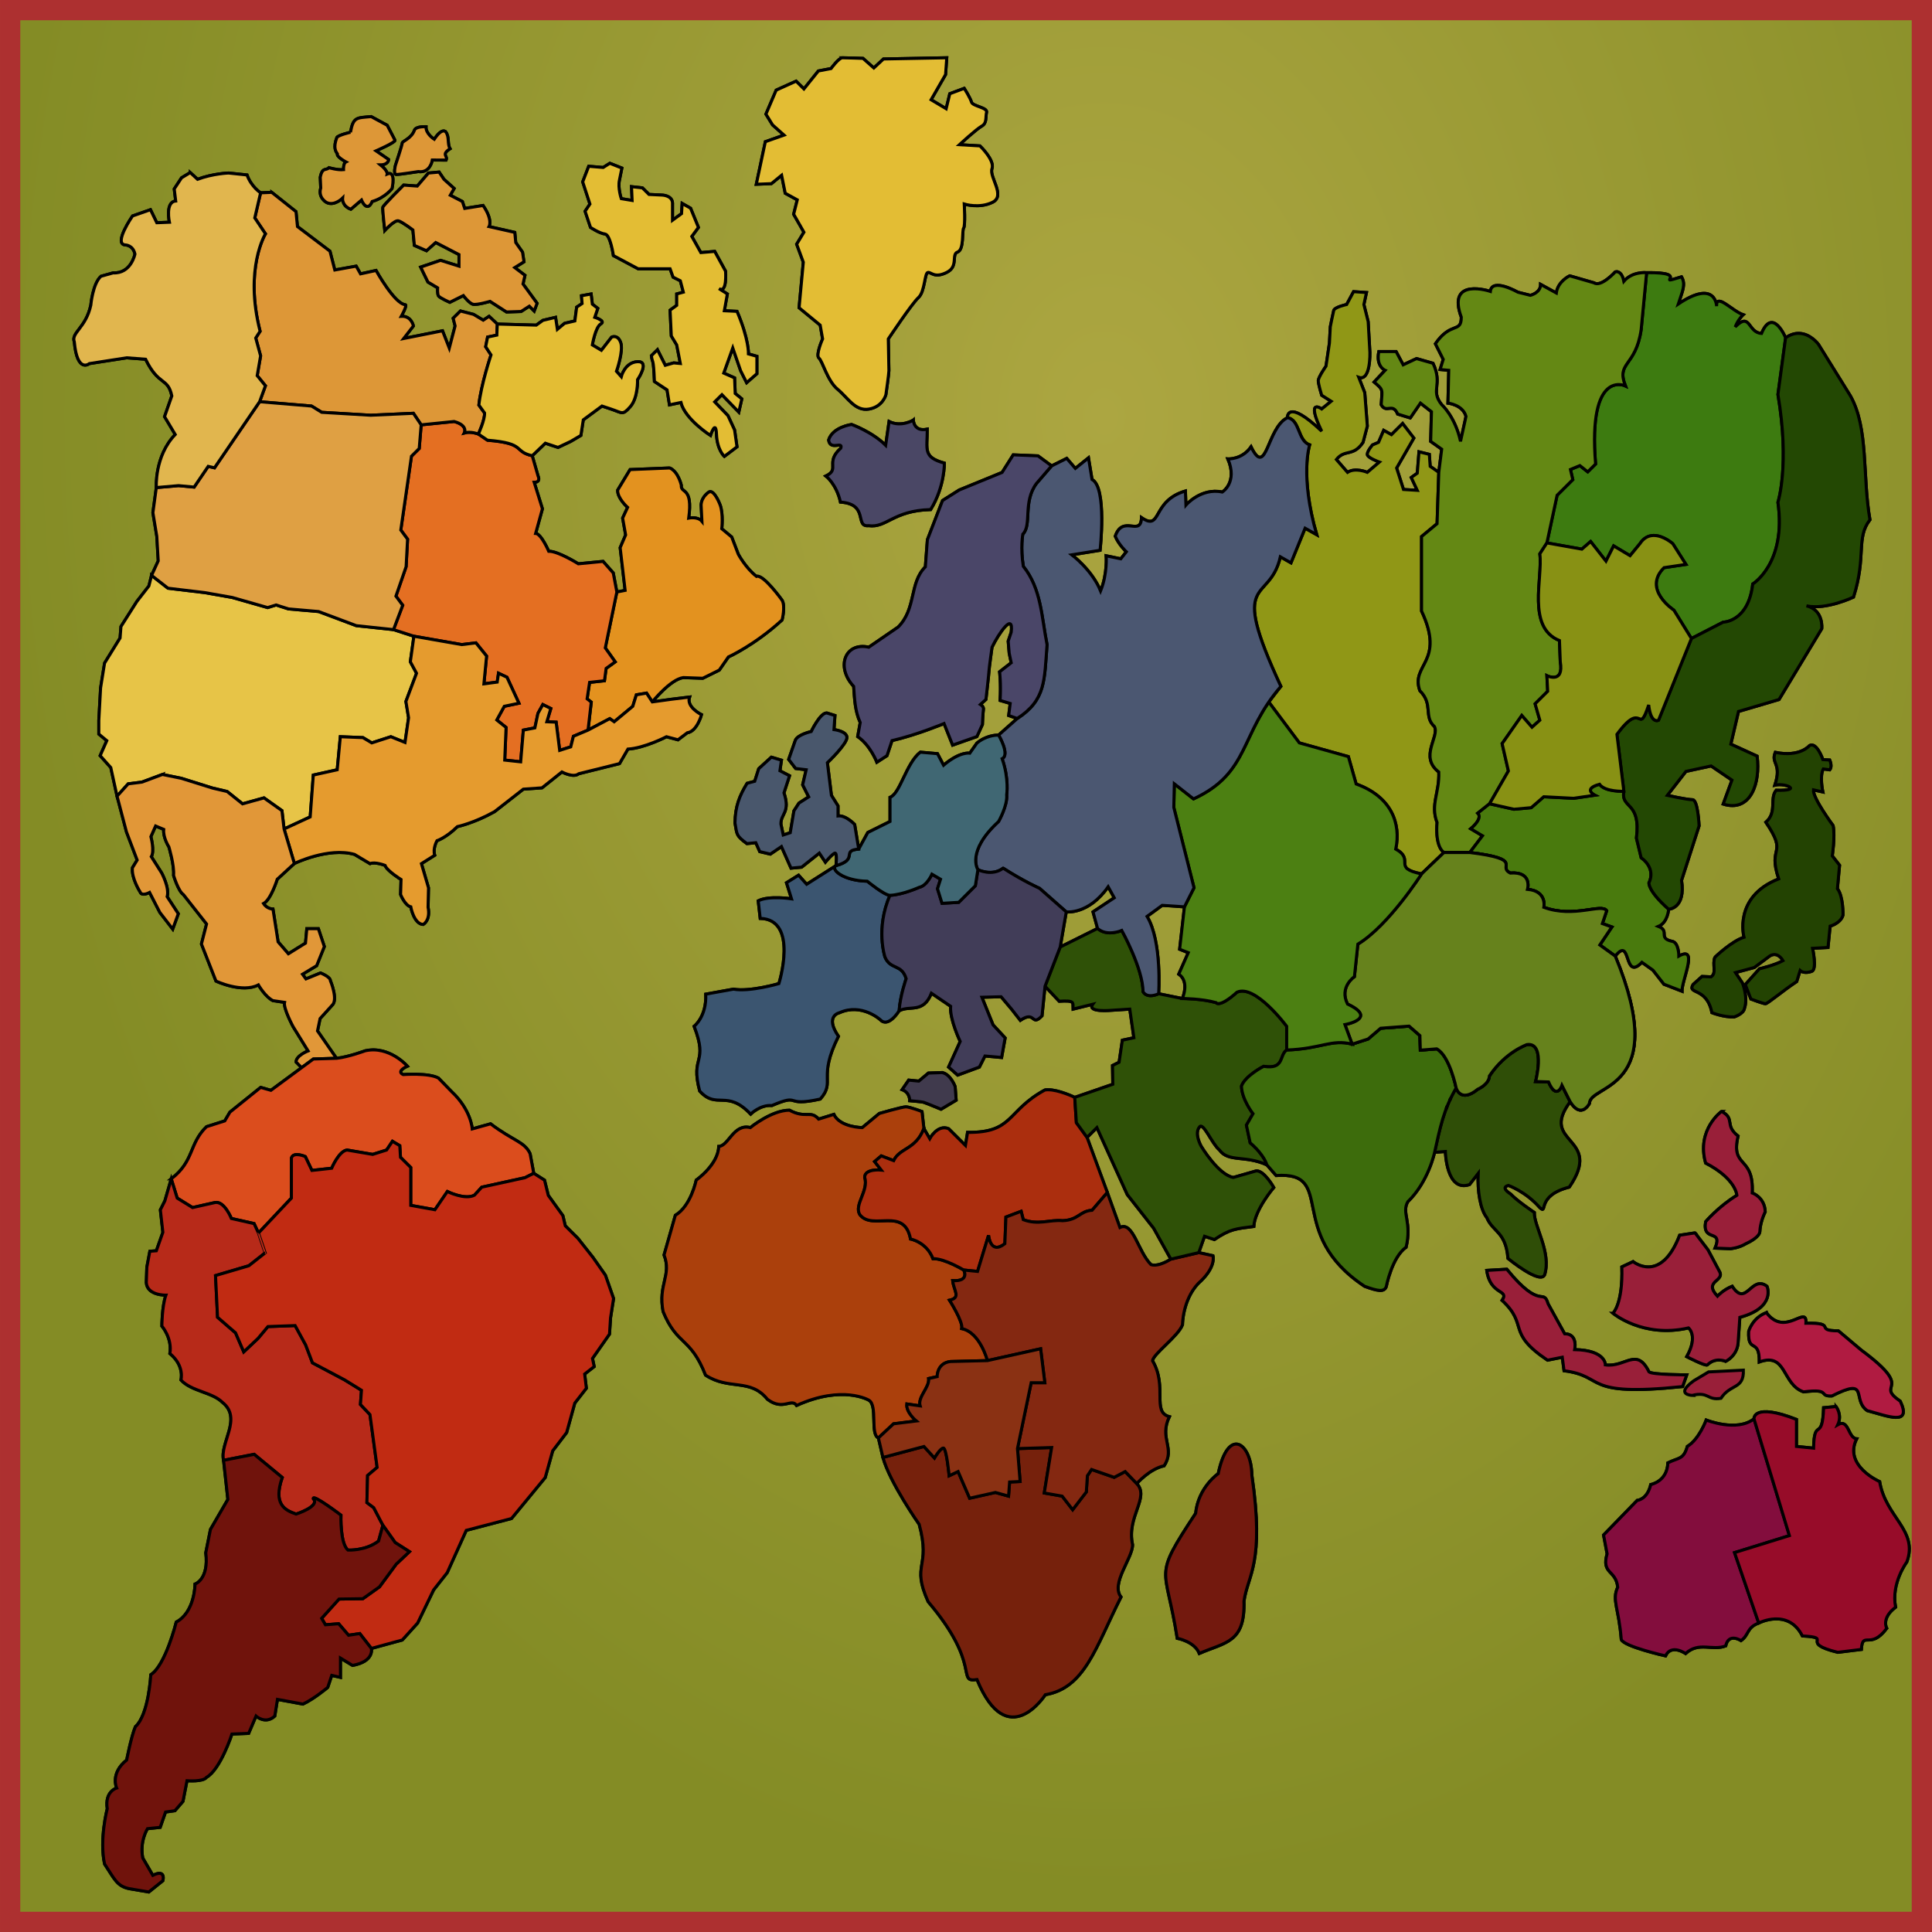 <?xml version="1.0" encoding="UTF-8" standalone="no"?>
<!-- Created with Inkscape (http://www.inkscape.org/) -->

<svg
   xmlns:dc="http://purl.org/dc/elements/1.1/"
   xmlns:cc="http://creativecommons.org/ns#"
   xmlns:rdf="http://www.w3.org/1999/02/22-rdf-syntax-ns#"
   xmlns:svg="http://www.w3.org/2000/svg"
   xmlns="http://www.w3.org/2000/svg"
   xmlns:xlink="http://www.w3.org/1999/xlink"
   xmlns:sodipodi="http://sodipodi.sourceforge.net/DTD/sodipodi-0.dtd"
   xmlns:inkscape="http://www.inkscape.org/namespaces/inkscape"
   width="1080"
   height="1080"
   id="svg2985"
   version="1.1"
   inkscape:version="0.48.5 r10040"
   sodipodi:docname="map_risk.svg">
  <defs
     id="defs2987">
    <linearGradient
       id="linearGradient4043">
      <stop
         style="stop-color:#aca641;stop-opacity:1;"
         offset="0"
         id="stop4045" />
      <stop
         style="stop-color:#848c25;stop-opacity:1;"
         offset="1"
         id="stop4047" />
    </linearGradient>
    <radialGradient
       inkscape:collect="always"
       xlink:href="#linearGradient4043-5"
       id="radialGradient4245-2"
       gradientUnits="userSpaceOnUse"
       gradientTransform="matrix(-0.919,0.009,-0.008,-1.231,2028.123,1333.746)"
       cx="962.42"
       cy="901.361"
       fx="962.42"
       fy="901.361"
       r="671.253" />
    <linearGradient
       id="linearGradient4043-5">
      <stop
         style="stop-color:#aca641;stop-opacity:1;"
         offset="0"
         id="stop4045-3" />
      <stop
         style="stop-color:#848c25;stop-opacity:1;"
         offset="1"
         id="stop4047-1" />
    </linearGradient>
    <radialGradient
       r="671.253"
       fy="901.361"
       fx="962.42"
       cy="901.361"
       cx="962.42"
       gradientTransform="matrix(-0.919,0.009,-0.008,-1.231,2028.123,1333.746)"
       gradientUnits="userSpaceOnUse"
       id="radialGradient3370"
       xlink:href="#linearGradient4043-5"
       inkscape:collect="always" />
    <filter
       color-interpolation-filters="sRGB"
       inkscape:collect="always"
       id="filter4939-8-9">
      <feGaussianBlur
         inkscape:collect="always"
         stdDeviation="1.891"
         id="feGaussianBlur4941-1-9" />
    </filter>
    <filter
       color-interpolation-filters="sRGB"
       inkscape:collect="always"
       id="filter5033-0-0">
      <feGaussianBlur
         inkscape:collect="always"
         stdDeviation="2.703"
         id="feGaussianBlur5035-2-2" />
    </filter>
    <filter
       color-interpolation-filters="sRGB"
       inkscape:collect="always"
       id="filter4715-4-4">
      <feGaussianBlur
         inkscape:collect="always"
         stdDeviation="1.843"
         id="feGaussianBlur4717-7-0" />
    </filter>
    <filter
       color-interpolation-filters="sRGB"
       inkscape:collect="always"
       id="filter4847-1-9">
      <feGaussianBlur
         inkscape:collect="always"
         stdDeviation="2.577"
         id="feGaussianBlur4849-4-0" />
    </filter>
    <filter
       color-interpolation-filters="sRGB"
       inkscape:collect="always"
       id="filter4766-9-0">
      <feGaussianBlur
         inkscape:collect="always"
         stdDeviation="1.708"
         id="feGaussianBlur4768-0-0" />
    </filter>
    <filter
       color-interpolation-filters="sRGB"
       inkscape:collect="always"
       id="filter4899-7-7">
      <feGaussianBlur
         inkscape:collect="always"
         stdDeviation="1.351"
         id="feGaussianBlur4901-9-3" />
    </filter>
    <radialGradient
       r="671.253"
       fy="901.361"
       fx="962.42"
       cy="901.361"
       cx="962.42"
       gradientTransform="matrix(-0.919,0.009,-0.008,-1.231,2028.123,1333.746)"
       gradientUnits="userSpaceOnUse"
       id="radialGradient3370-2"
       xlink:href="#linearGradient4043-5-8"
       inkscape:collect="always" />
    <linearGradient
       id="linearGradient4043-5-8">
      <stop
         style="stop-color:#aca641;stop-opacity:1;"
         offset="0"
         id="stop4045-3-5" />
      <stop
         style="stop-color:#848c25;stop-opacity:1;"
         offset="1"
         id="stop4047-1-1" />
    </linearGradient>
    <radialGradient
       r="671.253"
       fy="901.361"
       fx="962.42"
       cy="901.361"
       cx="962.42"
       gradientTransform="matrix(-0.919,0.009,-0.008,-1.231,1509.054,1333.746)"
       gradientUnits="userSpaceOnUse"
       id="radialGradient3885"
       xlink:href="#linearGradient4043-5-8"
       inkscape:collect="always" />
  </defs>
  <sodipodi:namedview
     id="base"
     pagecolor="#ffffff"
     bordercolor="#666666"
     borderopacity="1.0"
     inkscape:pageopacity="0.0"
     inkscape:pageshadow="2"
     inkscape:zoom="0.68"
     inkscape:cx="660.16763"
     inkscape:cy="508.31223"
     inkscape:document-units="px"
     inkscape:current-layer="svg2985"
     showgrid="false"
     inkscape:snap-bbox="true"
     inkscape:bbox-nodes="true"
     inkscape:snap-bbox-edge-midpoints="true"
     inkscape:snap-bbox-midpoints="false"
     inkscape:object-nodes="true"
     inkscape:snap-smooth-nodes="true"
     inkscape:window-width="1430"
     inkscape:window-height="1024"
     inkscape:window-x="377"
     inkscape:window-y="28"
     inkscape:window-maximized="0"
     inkscape:snap-global="true"
     inkscape:snap-nodes="false"
     inkscape:showpageshadow="false"
     inkscape:snap-page="true" />
  <path
     style="fill:url(#radialGradient3885);fill-opacity:1;stroke:none;display:inline"
     d="m 0,0 1080,0 0,1080 -1080,0 z"
     id="Board"
     inkscape:label="#rect4041-2" />
  <path
     style="fill:none;stroke:#ad3030;stroke-width:11.331;stroke-linecap:round;stroke-linejoin:miter;stroke-miterlimit:4;stroke-opacity:1;stroke-dashoffset:0;display:inline"
     d="m 5.666,5.666 1068.669,0 0,1068.669 -1068.669,0 z"
     id="Border"
     inkscape:label="" />
  <path
     style="fill:#b01b41;fill-opacity:1;stroke:#000000;stroke-width:1.704;stroke-linecap:butt;stroke-linejoin:miter;stroke-miterlimit:4;stroke-opacity:1;stroke-dasharray:none;display:inline;filter:url(#filter4899-7-7)"
     d="m 962.369,621.281 c 0,0 -14.182,10.181 -8.906,28.875 17.148,8.855 17.469,18.031 17.469,18.031 -10.223,6.231 -17.469,14.75 -17.469,14.75 -1.979,11.807 9.898,3.63 5.281,14.781 l 8.562,0.312 c 0,0 4.619,-0.314 8.906,-2.938 10e-5,0 7.594,-3.299 7.594,-6.906 0,0 0.001,-4.581 2.969,-10.812 -0.33,-8.199 -7.281,-10.5 -7.281,-10.5 0.989,-21.318 -12.193,-13.446 -7.906,-31.812 -7.915,-6.231 -1.304,-9.518 -9.219,-13.781 z"
     id="path3681" />
  <path
     style="fill:#b01b41;fill-opacity:1;stroke:#000000;stroke-width:1.704;stroke-linecap:butt;stroke-linejoin:miter;stroke-miterlimit:4;stroke-opacity:1;stroke-dasharray:none;display:inline;filter:url(#filter4899-7-7)"
     d="m 947.525,689.187 -8.594,1.312 c -10.553,27.55 -26.031,14.75 -26.031,14.75 l -6.281,2.938 c 0.659,20.662 -4.938,25.938 -4.938,25.938 0,0 16.826,14.091 42.219,8.188 -10e-5,0 5.595,4.256 -1,16.062 0,0 10.598,5.521 11.531,4.594 4.617,-4.592 10.25,-1.969 10.25,-1.969 0,0 6.247,-2.941 6.906,-10.156 l 1,-14.438 c 20.446,-5.576 15.156,-17.375 15.156,-17.375 -8.904,-6.559 -11.523,12.135 -19.438,0 -4.947,1.968 -8.25,5.562 -8.25,5.562 -8.244,-8.855 4.628,-8.19 1,-14.094 l -6.281,-11.812 -7.25,-9.5 z"
     id="path3679" />
  <path
     style="fill:#b01b41;fill-opacity:1;stroke:#000000;stroke-width:1.704;stroke-linecap:butt;stroke-linejoin:miter;stroke-miterlimit:4;stroke-opacity:1;stroke-dasharray:none;display:inline;filter:url(#filter4899-7-7)"
     d="m 842.306,709.5 -11.188,0.656 c 1.979,14.103 12.85,10.519 8.562,16.75 15.17,14.103 1.992,17.695 25.406,33.438 l 8.219,-1.625 1,7.531 c 23.874,3.056 9.56,14.747 66.281,8.844 l 2.313,-6.531 c 0,0 -19.115,-0.016 -21.094,-1.656 -6.925,-14.103 -13.172,-2.354 -24.406,-3.938 0,0 0.322,-8.203 -17.156,-8.531 0,0 1.991,-8.844 -5.594,-8.844 l -9.25,-16.719 c -2.877,-9.396 -3.833,4.291 -23.094,-19.375 z"
     id="path3677" />
  <path
     style="fill:#b01b41;fill-opacity:1;stroke:#000000;stroke-width:1.704;stroke-linecap:butt;stroke-linejoin:miter;stroke-miterlimit:4;stroke-opacity:1;stroke-dasharray:none;display:inline;filter:url(#filter4899-7-7)"
     d="m 987.431,733.781 c -7.915,2.952 -9.906,10.5 -9.906,10.5 -0.572,12.731 6.048,3.212 5.937,17.062 15.5,-5.576 12.548,12.455 24.75,16.719 15.829,-1.968 7.898,2.609 15.813,2.281 21.435,-10.823 10.877,1.987 19.781,8.219 11.212,2.952 25.064,8.853 18.469,-5.25 -14.84,-10.167 9.249,-5.573 -21.75,-28.531 l -12.875,-10.844 c -14.065,0 -0.033,-4.578 -18.125,-4.25 0.66,-10.823 -11.541,8.197 -22.094,-5.906 z"
     id="path3675" />
  <path
     style="fill:#b01b41;fill-opacity:1;stroke:#000000;stroke-width:1.704;stroke-linecap:butt;stroke-linejoin:miter;stroke-miterlimit:4;stroke-opacity:1;stroke-dasharray:none;display:inline;filter:url(#filter4899-7-7)"
     d="m 1026.337,786.25 -6.937,0.656 c -0.659,19.678 -5.264,4.914 -5.594,22.625 l -9.562,-0.969 0,-15.094 c -24.403,-9.511 -23.75,-0.312 -23.75,-0.312 -9.564,7.543 -26.719,0.656 -26.719,0.656 0,0 -3.936,10.814 -10.531,14.75 -2.101,7.44 -4.824,6.163 -10.906,9.188 -0.33,10.495 -9.562,12.125 -9.562,12.125 -1.979,8.527 -7.563,8.844 -7.563,8.844 l -18.812,19.375 1.969,10.5 c -3.298,11.479 4.948,8.848 5.938,18.688 -3.398,7.204 0.681,11.805 2,29.188 1.319,3.936 24.719,9.188 24.719,9.188 3.298,-6.887 11.219,-1.312 11.219,-1.312 7.585,-6.887 14.853,-1.329 22.438,-4.281 1.649,-7.543 8.562,-2.938 8.562,-2.938 4.611,-3.275 2.983,-7.22 9.875,-9.844 0,0 0.031,3.1e-4 0.031,0 0.141,-0.072 16.526,-8.456 24.406,7.219 18.138,0.984 -2.643,3.581 19.781,9.156 l 13.188,-1.625 c 0.659,-10.823 4.954,0.682 14.187,-11.781 0,0 -3.307,-5.581 4.938,-11.812 -2.638,-13.447 6.25,-25.25 6.25,-25.25 6.596,-17.71 -11.859,-24.931 -15.156,-44.938 0,0 -20.429,-8.851 -12.844,-23.938 -4.947,-0.328 -4.297,-11.483 -10.563,-7.875 2.638,-5.575 -1,-10.188 -1,-10.188 z"
     id="path4853-0" />
  <path
     style="fill:#73190e;fill-opacity:1;stroke:#000000;stroke-width:1.704;stroke-linecap:butt;stroke-linejoin:miter;stroke-miterlimit:4;stroke-opacity:1;stroke-dasharray:none;display:inline;filter:url(#filter4766-9-0)"
     d="m 585.806,609.187 c -0.625,0.007 -1.199,0.047 -1.75,0.156 -21.444,11.686 -17.337,23.948 -43.188,23.656 l -1.188,7.312 -9.375,-9.344 c -6.169,-2.629 -10.562,5.562 -10.562,5.562 l -3.281,-5.656 -1.062,-9.5 c 0,0 -6.879,-2.625 -9,-2.625 -2.121,0 -14.844,3.688 -14.844,3.688 l -9.531,7.906 c 0,0 -12.381,-0.071 -15.906,-7.375 l -8.5,2.625 c -4.579,-5.194 -7.066,-0.017 -16.312,-4.969 -9.988,0 -21.844,9.719 -21.844,9.719 -9.4,-2.337 -12.106,10.239 -17.688,10.531 -0.294,10.225 -12.594,18.812 -12.594,18.812 0,0 -2.843,14.429 -11.656,19.688 l -6.312,22.156 c 4.406,11.394 -3.469,16.433 -0.531,31.625 7.931,19.282 15.231,13.944 23.75,35.562 13.294,8.653 24.9,1.479 34.562,13.469 8.813,6.719 13.375,-0.913 16.312,3.469 25.85,-11.686 40.406,-2.938 40.406,-2.938 4.994,2.921 0.612,19.049 5.313,21.094 l 2.531,10.906 c 3.819,14.023 20.281,37.406 20.281,37.406 6.756,24.833 -4.694,21.6 5,43.219 30.257,35.642 15.562,45.284 27.313,43.531 17.038,41.485 38.187,8.5 38.187,8.5 22.032,-3.798 27.966,-26.072 42.313,-54.625 -5.908,-7.537 6.469,-21.623 6.469,-29.219 -3.525,-15.776 9.688,-26.3 2.344,-34.188 0,-5e-5 7.056,-8.185 15.281,-9.938 6.463,-9.933 -2.938,-15.199 2.938,-27.469 -9.988,-2.629 -0.887,-16.643 -9.406,-31.25 0.293,-3.798 14.4,-13.729 16.75,-20.156 0,0 -0.01,-13.745 8.812,-23.094 10.281,-9.057 8.219,-15.469 8.219,-15.469 l -7.938,-1.75 -15.625,3.656 c 0,0 -6.688,4.523 -11.094,3.062 -7.344,-7.401 -10.017,-24.399 -17.344,-20.75 l -7.062,-19.562 -11.312,-30.812 -6,-8.219 -0.906,-14.156 c 0,0 -8.924,-4.311 -14.969,-4.25 z"
     id="path3671" />
  <path
     style="fill:#73190e;fill-opacity:1;stroke:#000000;stroke-width:1.704;stroke-linecap:butt;stroke-linejoin:miter;stroke-miterlimit:4;stroke-opacity:1;stroke-dasharray:none;display:inline;filter:url(#filter4766-9-0)"
     d="m 690.869,807.25 c -3.58,0.15 -7.433,4.9 -9.875,16.531 0,0 -11.156,7.611 -12.625,22.219 -24.382,37.103 -16.744,28.327 -10.281,69.812 0,0 9.7,1.749 12.344,8.469 14.647,-6.347 25.6,-5.933 24.969,-29.219 2.056,-14.705 11.662,-20.862 4.406,-70.406 -0.165,-10.189 -4.334,-17.599 -8.938,-17.406 z"
     id="path4720-0" />
  <path
     style="fill:#234302;fill-opacity:1;stroke:#000000;stroke-width:1.704;stroke-linecap:butt;stroke-linejoin:miter;stroke-miterlimit:4;stroke-opacity:1;stroke-dasharray:none;display:inline;filter:url(#filter4847-1-9)"
     d="m 903.494,151.875 c -0.35,0.02 -0.562,0.125 -0.562,0.125 0,0 -7.893,8.713 -11.844,6.094 l -13.625,-3.906 c 0,0 -6.591,3.045 -7.469,9.594 l -8.781,-4.812 c 0,4.803 -5.719,6.125 -5.719,6.125 l -7,-1.75 c 0,0 -14.497,-8.296 -15.375,-0.438 0,0 -24.591,-8.297 -16.25,14.406 0,9.169 -5.689,2.182 -14.469,14.844 l 4.375,8.75 -1.75,5.656 4.844,0.438 -0.469,18.344 c 0,0 8.338,0.888 10.094,7.438 l -3.062,13.938 c -3.073,-13.971 -10.531,-20.5 -10.531,-20.5 -6.585,-8.296 0.863,-10.931 -4.844,-23.156 l -9.219,-2.625 -7.437,3.5 -3.969,-7.406 -9.656,0 c -1.756,8.296 3.5,10.469 3.5,10.469 l -6.125,6.562 c 5.382,4.655 4.497,3.785 3.937,12.656 2.946,5.193 6.407,-1.46 9.219,5.25 l 7.031,2.156 5.688,-8.281 6.156,4.812 -0.438,16.562 6.156,4.375 -1.625,12.938 -4.781,-3.344 -0.5,-6.688 -5.781,-1.438 -0.937,11.969 -3.375,2.375 3.375,7.188 -7.719,-0.469 -3.844,-12 9.625,-16.719 -6.25,-8.156 -6.25,6.219 -4.344,-2.406 -2.906,6.719 -3.344,1.438 c 0,0 -2.906,3.367 -2.906,5.281 0,1.915 6.75,4.281 6.75,4.281 l -6.75,5.75 c 0,0 -6.731,-2.872 -11.062,0 l -6.25,-7.188 c 4.858,-6.071 9.331,-1.276 14.906,-9.562 l 2.406,-9.094 -1.437,-18.688 -3.375,-8.594 c 6.738,2.393 6.25,-13.875 6.25,-13.875 l -0.969,-17.219 -2.375,-9.594 1.438,-6.688 -7.219,-0.5 -3.875,7.188 c 0,0 -6.738,1.429 -7.219,3.344 -0.481,1.915 -1.906,9.094 -1.906,9.094 l -0.5,9.094 -1.906,12.938 c 0,0 -4.312,6.21 -4.312,8.125 0,1.915 1.906,8.156 1.906,8.156 l 5.281,3.344 -5.281,4.312 c 0,0 -9.145,-6.708 0,12.438 -19.733,-18.667 -19.156,-7.562 -19.156,-7.562 7.057,1.123 5.663,12.91 12.438,15.156 0,0 -5.66,17.123 3.938,50.25 l -6.5,-3.656 -7.875,19.375 -5.969,-3.375 c -6.21,26.951 -29.358,8.71 0.281,72.438 l -6.719,8.781 c -15.521,22.66 -14.014,41.128 -42.094,54.094 l -10.719,-8.406 -0.312,13.188 11.312,44.938 -5.344,10.656 -2.688,23.688 4.812,1.938 -5.312,11.969 c 6.257,4.308 2,13.656 2,13.656 l -13.25,-2.688 c 0,0 -6.178,3.086 -8.719,-1.125 0,-12.914 -11.875,-34.25 -11.875,-34.25 0,0 -8.168,3.648 -13.531,-1.125 l -20.906,10.406 -8.469,21.875 7.906,8.406 c 8.87,-0.49 7.617,0.485 7.781,4.406 l 11,-2.719 c -3.45,4.738 10.562,3.375 10.562,3.375 l 10.125,-0.656 2.281,16 -6.437,1.375 -1.813,12.344 -3.687,1.812 0.156,10.469 -21.281,7.344 0.906,14.156 6,8.219 5.5,-5.469 16.969,37.438 14.719,18.75 9.625,17.344 15.625,-3.656 3.219,-9.125 5.5,1.812 c 8.827,-5.939 11.9,-6.007 22.031,-7.312 0.493,-9.312 11.156,-21.781 11.156,-21.781 0,0 -5.346,-9.608 -9.781,-9.281 l -12.844,3.688 c -8.378,-1.47 -17.906,-17.375 -17.906,-17.375 0,0 -4.191,-7.211 -0.906,-10.969 2.135,-2.614 6.792,9.343 11.063,12.938 5.092,7.025 14.211,2.789 26.531,8.344 l 5.188,5.969 c 34.271,-2.4 4.579,32.175 49.469,61.938 7.24,2.64 10.856,3.37 12.063,0.25 0,0 3.161,-16.573 11.125,-22.094 3.379,-14.161 -2.682,-19.197 0.937,-25.438 11.585,-11.281 14.969,-27.625 14.969,-27.625 l 6.031,-0.469 c 0,0 0.499,23.029 13.531,18.469 l 4.812,-6.25 c -0.483,10.081 1.224,20.19 4.844,24.75 3.379,8.161 10.606,7.691 11.812,22.812 0,0 18.087,14.854 20.5,9.094 3.861,-12.481 -6.023,-27.101 -5.781,-34.781 0,0 -9.389,-6.263 -13.25,-10.344 0,0 -6.045,-3.581 -1.219,-4.781 0,0 9.661,3.348 17.625,12.469 4.585,4.08 -2.418,-6.731 16.406,-11.531 19.549,-28.563 -17.359,-23.748 0.5,-47.75 6.257,10.052 10.781,0.938 10.781,0.938 0,-11.009 45.69,-6.686 14.406,-82.312 9.219,-11.788 4.37,14.384 14.906,3.469 l 6.156,4.375 6.156,7.875 10.094,3.906 c -0.146,-6.112 9.467,-25.899 -1.75,-19.625 0,0 -0.018,-7.876 -3.969,-8.312 -7.902,-1.746 -0.883,-5.662 -7.469,-8.281 5.268,-2.183 5.719,-9.625 5.719,-9.625 0,0 9.668,-0.292 7.219,-16.125 l 9.812,-30.469 c 0,0 -0.626,-14.625 -3.688,-14.625 -3.062,0 -14.094,-2.406 -14.094,-2.406 l 10.437,-13.406 14.063,-3.062 11.625,7.938 -4.875,13.375 c 15.449,4.813 20.904,-11.861 18.969,-26.781 l -14.688,-6.719 4.281,-18.25 22.656,-6.688 23.875,-39.594 c 0,0 1.234,-10.345 -8.562,-12.781 11.021,2.436 26.312,-4.875 26.312,-4.875 7.348,-23.14 1.228,-32.898 9.188,-43.25 -4.286,-24.358 -0.622,-51.138 -11.031,-69.406 l -17.75,-28.625 c 0,0 -4.464,-6.156 -11.094,-6.156 -2.21,0 -4.648,0.673 -7.25,2.5 0,0 -7.254,-17.501 -13.5,-2.438 -7.807,-0.466 -6.099,-12.353 -14.688,-3.656 1.562,-4.193 4.438,-6.812 4.438,-6.812 -6.09,-2.019 -15.156,-12.514 -14.844,-4.75 0,0 -0.358,-15.35 -21.437,-1.219 2.342,-7.299 4.342,-10.871 1.844,-15.219 -16.551,5.125 6.232,-2.654 -19.531,-2.344 0,0 -7.89,-0.832 -12.719,4.844 -0.988,-4.912 -3.201,-5.436 -4.25,-5.375 z"
     id="path3667" />
  <path
     style="fill:#234302;fill-opacity:1;stroke:#000000;stroke-width:1.704;stroke-linecap:butt;stroke-linejoin:miter;stroke-miterlimit:4;stroke-opacity:1;stroke-dasharray:none;display:inline;filter:url(#filter4847-1-9)"
     d="m 1012.681,416.469 c -0.367,0.006 -0.743,0.08 -1.125,0.281 0,0 -5.267,6.67 -19.156,3.812 -2.634,6.43 3.821,5.96 -0.25,18.344 6.226,-1.429 15.805,3.32 0.719,2.844 -3.831,4.763 0.747,12.159 -5.719,17.875 12.692,18.814 0.691,12.635 7.156,31.688 -25.623,10.003 -19.375,32.625 -19.375,32.625 -6.945,2.143 -16.281,11.188 -16.281,11.188 -1.676,4.049 1.196,8.794 -2.156,10.938 l -5.031,-0.219 -5.031,4.531 c -3.353,5.716 7.658,1.191 10.531,15.719 0,0 6.482,2.613 12.469,2.375 0,0 5.24,-1.685 5.719,-4.781 2.155,-6.192 -1.188,-14.281 -1.188,-14.281 l -3.844,-5.719 10.562,-2.844 8.625,-6.438 c 4.55,-2.858 7.406,2.625 7.406,2.625 -4.79,2.62 -13.156,4.531 -13.156,4.531 l -7.906,8.812 3.094,8.094 c 0,0 6.959,2.625 8.156,2.625 1.197,0 9.566,-7.167 17.469,-12.406 l 1.938,-6.188 c 2.395,2.143 6.438,0.469 6.438,0.469 3.113,-0.953 0.5,-12.844 0.5,-12.844 l 8.625,-0.469 1.188,-11.906 c 0,0 5.99,-1.694 7.188,-6.219 0,0 0.227,-10.463 -3.125,-14.75 l 1.219,-13.094 -4.094,-5.25 c 0,0 1.697,-10.714 0.5,-16.906 0,0 -11.51,-15.475 -11.031,-20 l 5.281,1.188 c 0,0 -1.936,-8.826 0.219,-12.875 l 3.594,0.5 c 1.676,-1.905 0,-5.5 0,-5.5 l -3.812,-0.219 c 0,0 -2.766,-8.211 -6.312,-8.156 z"
     id="path3665" />
  <path
     style="fill:#234302;fill-opacity:1;stroke:#000000;stroke-width:1.704;stroke-linecap:butt;stroke-linejoin:miter;stroke-miterlimit:4;stroke-opacity:1;stroke-dasharray:none;display:inline;filter:url(#filter4847-1-9)"
     d="m 908.244,447.281 c 0.14,0.274 0.297,0.531 0.469,0.781 0.207,0.3 0.445,0.593 0.688,0.875 -0.246,-0.284 -0.479,-0.572 -0.688,-0.875 -0.174,-0.253 -0.328,-0.503 -0.469,-0.781 z"
     id="path4771-0" />
  <path
     style="fill:#3b5570;fill-opacity:1;stroke:#000000;stroke-width:1.704;stroke-linecap:butt;stroke-linejoin:miter;stroke-miterlimit:4;stroke-opacity:1;stroke-dasharray:none;display:inline;filter:url(#filter4715-4-4)"
     d="m 719.681,233.5 c -11.574,5.615 -11.593,34.249 -20.344,16.281 -5.081,7.299 -12.969,6.75 -12.969,6.75 5.646,13.195 -3.094,18.531 -3.094,18.531 -11.856,-2.527 -20.344,7.281 -20.344,7.281 l -0.281,-7.875 c -19.195,5.615 -12.989,22.767 -24.563,14.906 -0.282,10.949 -10.422,-1.977 -14.656,10.375 1.976,4.773 6.188,8.688 6.188,8.688 l -3.094,3.938 -8.188,-1.688 c 0,0 0.858,9.83 -3.094,19.656 -4.799,-11.791 -16.094,-20.188 -16.094,-20.188 l 15.812,-2.531 c 0,0 3.969,-35.102 -4.5,-39.594 l -2,-12.094 -7.344,5.906 -4.812,-5.594 -8.438,4.188 -7.625,-5.594 -13.844,-0.562 -6.219,9.812 -23.969,9.812 -9.344,5.906 -8.438,21.906 -1.156,15.156 c -9.055,9.005 -4.922,23.471 -15.219,33.688 l -16.375,11.219 c -13.206,-2.938 -18.636,10.899 -8.469,21.906 0.515,7.003 0.68,13.704 3.656,20.219 l -1.406,7.844 c 7.057,4.773 10.719,14.344 10.719,14.344 l 5.656,-3.656 2.813,-8.438 c 13.55,-3.088 29.094,-9.531 29.094,-9.531 l 4.781,12.062 13.562,-4.781 3.094,-6.719 c 0,0 0.28,-6.753 0.562,-8.438 0.282,-1.684 -1.688,-2.812 -1.688,-2.812 l 3.094,-2.781 c -10e-5,0 1.719,-14.877 1.719,-16 0,-1.123 1.688,-13.219 1.688,-13.219 3.644,-7.616 12.173,-19.971 10.719,-8.406 l -1.688,5.031 0.563,6.75 1.125,5.344 -6.5,5.031 c -10e-5,0 0.846,6.486 0.281,16.031 l 5.656,1.656 -0.844,6.75 4.781,1.688 -10.438,9.25 c 0,0 -0.092,-0.002 -0.281,0 -1.32,0.013 -6.904,0.324 -11.844,4.5 l -3.969,5.625 c 0,0 -5.341,-1.142 -14.656,6.719 l -3.406,-6.438 -9.594,-0.844 c -7.904,6.176 -11.292,23.285 -16.937,25.25 l 0,13.5 -12.438,6.156 -5.062,9.281 -2.25,-13.75 c 0,0 -4.972,-5.299 -9.312,-4.781 l 0,-5.625 -3.688,-5.875 -2.25,-18.25 c 0,0 11.044,-10.487 10.906,-14.188 -0.13,-3.493 -7.219,-4.344 -7.219,-4.344 l 0.531,-7.875 -4.5,-1.406 c -0.114,-0.011 -0.227,-0.01 -0.344,0 -3.616,0.314 -8.438,10.375 -8.438,10.375 0,0 -7.66,1.688 -8.875,4.969 l -3.719,10.594 3.906,5.094 5.875,0.688 -1.969,8.438 3.375,6.719 -5.438,3.5 -2.812,4.344 -2.062,12.219 -3.906,1.281 -1.312,-6.125 c -0.144,-5.855 5.396,-6.419 1.719,-17.438 l 3.125,-9.562 -5.375,-2.781 0.844,-5.938 -5.625,-1.656 -7.094,6.438 -2.219,7.031 -4.25,1.125 c -4.252,6.977 -6.636,12.799 -6.781,22.156 1.193,6.918 0.74,7.094 6.656,11.562 l 4.969,-0.5 2.219,4.969 5.906,1.406 6.219,-4.219 5.344,12.062 5.938,-0.562 9.906,-7.844 3.375,5.031 c 0,0 3.932,-4.751 5.344,-5.031 1.411,-0.281 0.562,7 0.562,7 l -16.375,10.406 -4.531,-5.062 -6.75,4.219 2.812,8.969 c 0,0 -12.42,-1.961 -18.625,1.125 l 1.125,9.812 c 21.719,0.561 10.438,36.469 10.438,36.469 0,0 -16.349,4.777 -25.375,3.094 l -15.5,2.812 c 0.564,12.623 -6.5,17.938 -6.5,17.938 8.18,21.32 -2.266,15.99 3.094,36.188 9.59,10.66 15.159,-1.191 28.5,12.906 0,0 5.356,-5.342 11.844,-4.781 17.062,-7.216 5.978,1.05 27.094,-3.625 8.744,-10.099 -1.722,-11.218 10.125,-35.062 -7.898,-11.501 0.594,-13.188 0.594,-13.188 12.411,-5.61 22.844,3.938 22.844,3.938 4.513,4.769 10.5,-5.031 10.5,-5.031 6.022,-3.275 13.432,1.766 18.062,-9.812 l 10.719,7.281 c -0.565,7.299 5.344,19.688 5.344,19.688 l -6.469,14.312 5.062,4.5 12.156,-4.5 3.094,-6.188 9.313,0.844 2,-10.938 -6.781,-7.312 -6.219,-15.438 10.719,-0.281 5.938,7.031 4.812,6.156 c 8.751,-5.896 5.915,3.926 12.125,-2.531 l 1.688,-16.562 8.469,-21.875 3.406,-19.656 c 0,0 12.397,1.69 23.406,-14.031 l 3.406,6.156 -11.875,7.875 2.562,9.25 c 5.363,4.773 13.531,1.125 13.531,1.125 0,0 11.875,21.336 11.875,34.25 2.541,4.211 8.719,1.125 8.719,1.125 0,0 2,-29.182 -6.469,-43.219 l 8.469,-6.188 12.438,0.844 5.344,-10.656 -11.312,-44.938 0.312,-13.188 10.719,8.406 c 31.616,-14.598 25.665,-36.205 48.812,-62.875 -29.64,-63.728 -6.491,-45.487 -0.281,-72.438 l 5.969,3.375 7.875,-19.375 6.5,3.656 c -9.598,-33.127 -3.938,-50.25 -3.938,-50.25 -6.775,-2.246 -5.38,-14.033 -12.438,-15.156 z"
     id="path3661" />
  <path
     style="fill:#3b5570;fill-opacity:1;stroke:#000000;stroke-width:1.704;stroke-linecap:butt;stroke-linejoin:miter;stroke-miterlimit:4;stroke-opacity:1;stroke-dasharray:none;display:inline;filter:url(#filter4715-4-4)"
     d="m 510.556,234.844 c 0,0 -6.788,4.15 -13.562,0.781 l -1.906,13.312 c -7.622,-7.58 -19.062,-11.656 -19.062,-11.656 0,0 -10.554,1.388 -12.812,8.688 0.847,6.176 8.224,0.351 6.812,4.562 -9.033,8.141 -0.158,11.632 -8.344,15.562 0,0 5.898,4.456 8.156,14.562 16.09,1.123 7.784,14.03 15.688,13.188 10.162,1.404 13.547,-8.439 34.719,-9 7.965,-12.965 7.656,-25.969 7.656,-25.969 -12.138,-3.369 -9.563,-7.458 -9.563,-18.969 -7.622,1.684 -7.781,-5.062 -7.781,-5.062 z"
     id="path3659" />
  <path
     style="fill:#3b5570;fill-opacity:1;stroke:#000000;stroke-width:1.704;stroke-linecap:butt;stroke-linejoin:miter;stroke-miterlimit:4;stroke-opacity:1;stroke-dasharray:none;display:inline;filter:url(#filter4715-4-4)"
     d="m 526.587,599.562 -7.594,0.281 -5.375,4.5 -5.656,-0.562 -3.656,5.344 c 4.516,1.684 4.219,6.188 4.219,6.188 0,0 6.496,0.532 7.625,0.812 1.129,0.281 9.875,3.938 9.875,3.938 l 8.469,-5.031 -0.562,-7.594 c 0,0 -2.545,-7.033 -7.344,-7.875 z"
     id="path4655-9" />
  <path
     style="fill:#e3bd34;fill-opacity:1;stroke:#000000;stroke-width:1.704;stroke-linecap:butt;stroke-linejoin:miter;stroke-miterlimit:4;stroke-opacity:1;stroke-dasharray:none;display:inline;filter:url(#filter5033-0-0)"
     d="m 470.962,32.281 c -2.022,0 -6.406,6.031 -6.406,6.031 l -7.094,1.344 -8.062,10.062 -4.375,-4.344 -11.125,5 -5.75,13.406 3.719,6.031 6.406,5.719 -10.438,3.688 -5.062,23.781 8.406,-0.344 5.75,-4.687 2,10.062 6.75,3.688 -2.031,8.031 5.75,10.062 -4.062,6.688 3.719,10.062 -2.375,25.469 11.812,9.719 1.344,7.719 c 0,0 -4.053,9.043 -2.031,10.719 2.022,1.676 4.741,12.715 10.469,17.406 5.728,4.691 9.75,12.403 17.5,11.062 7.75,-1.34 9.437,-8.031 9.437,-8.031 1e-4,0 1.688,-11.731 1.688,-13.406 -1e-4,-1.676 -0.344,-17.75 -0.344,-17.75 0,0 13.137,-19.774 16.844,-23.125 3.707,-3.351 3.385,-14.094 5.406,-14.094 2.022,0 3.698,3.351 10.438,0 6.739,-3.351 2.356,-10.035 6.062,-11.375 3.707,-1.34 2.364,-12.066 3.375,-13.406 1.011,-1.34 0.344,-13.406 0.344,-13.406 0,0 8.431,2.686 15.844,-1 7.413,-3.686 -2.029,-14.09 -0.344,-18.781 1.685,-4.691 -6.75,-12.719 -6.75,-12.719 l -11.438,-0.688 c 10e-5,0 9.405,-8.699 12.438,-10.375 3.033,-1.676 2.045,-5.038 2.719,-7.719 0.674,-2.681 -7.764,-3.342 -8.438,-5.688 -0.674,-2.346 -4.031,-7.719 -4.031,-7.719 l -8.094,3.031 -2.031,8.375 -8.406,-5.031 8.094,-14.062 0.656,-9.406 -35.375,0.688 -5.406,5.031 -6.062,-5.375 c 0,0 -9.416,-0.344 -11.438,-0.344 z"
     id="path3655" />
  <path
     style="fill:#e3bd34;fill-opacity:1;stroke:#000000;stroke-width:1.704;stroke-linecap:butt;stroke-linejoin:miter;stroke-miterlimit:4;stroke-opacity:1;stroke-dasharray:none;display:inline;filter:url(#filter5033-0-0)"
     d="m 207.494,65.187 c -8.221,0.763 -9.949,0.137 -11.594,8.75 0,0 -7.547,1.786 -7.656,3.094 -2.083,5.56 -0.508,7.631 0.375,9.031 -0.542,1.618 4.781,4.469 4.781,4.469 -1.535,0.763 -1.375,4.312 -1.375,4.312 -3.289,0.327 -8.125,-1.094 -8.125,-1.094 -1.627,1.798 -3.716,-0.577 -4.875,5.406 l 0.281,5.937 c -1.644,5.451 3.25,8.094 3.25,8.094 4.385,2.18 8.938,-2.438 8.938,-2.438 0,0 -0.417,4.365 4.625,6.219 l 5.969,-5.125 c 0,0 3.087,7.431 5.938,0.781 7.344,-2.18 11.125,-7.281 11.125,-7.281 0,0 2.324,-10.243 -2.719,-8.062 0,0 0.384,-1.745 -3.781,-5.125 4.494,0 4.594,-2.969 4.594,-2.969 l -7.031,-4.875 c 0,0 11.105,-4.859 10.562,-5.938 -0.542,-1.079 -4.344,-8.344 -4.344,-8.344 z"
     id="path3653" />
  <path
     style="fill:#e3bd34;fill-opacity:1;stroke:#000000;stroke-width:1.704;stroke-linecap:butt;stroke-linejoin:miter;stroke-miterlimit:4;stroke-opacity:1;stroke-dasharray:none;display:inline;filter:url(#filter5033-0-0)"
     d="m 237.244,70.812 c -1.631,0.015 -4.967,0.273 -5.562,1.969 -1.639,4.671 -6.844,6.14 -6.844,7.219 0,1.079 -3.781,12.406 -3.781,12.406 0,0 -1.367,5.125 0.531,5.125 1.898,0 12.219,-1.625 12.219,-1.625 6.796,0.981 7.844,-6.469 7.844,-6.469 l 7.719,0.062 c 1.096,-2.507 -2.933,-2.995 2.219,-6.375 -1.644,-2.616 -0.245,-6.712 -2.438,-9.438 0,0 -1.912,-2.603 -6.406,4.156 0,0 -4.813,-2.966 -4.594,-7 0,0 -0.362,-0.036 -0.906,-0.031 z"
     id="path3651" />
  <path
     style="fill:#e3bd34;fill-opacity:1;stroke:#000000;stroke-width:1.704;stroke-linecap:butt;stroke-linejoin:miter;stroke-miterlimit:4;stroke-opacity:1;stroke-dasharray:none;display:inline;filter:url(#filter5033-0-0)"
     d="m 340.9,91.281 -3.719,2.344 -8.094,-0.688 -3.344,8.719 4.031,12.406 -2.688,4.031 3.031,9.031 c 0,0 5.061,3.352 8.094,3.688 3.033,0.335 4.688,12.062 4.688,12.062 l 13.844,7.375 17.844,0 1.688,4.688 4.031,2 1.688,6.375 -3.688,1 0,6.375 -3.719,2.688 0.688,14.406 3.031,5.031 2,10.375 -3.688,-0.312 -4.719,1.312 -4.375,-8.688 -3.375,3.344 c 0.562,4.803 1.126,0.142 1.688,14.406 l 7.062,4.688 1.344,8.375 6.406,-1.344 c 2.359,9.383 16.5,18.438 16.5,18.438 0,0 3.038,-9.369 3.375,-0.656 0.337,8.713 4.375,12.375 4.375,12.375 l 7.094,-5.344 -1.344,-9.375 -3.719,-8.062 -7.406,-7.688 4.031,-4.031 9.438,9.719 1.688,-7.375 -3.688,-3.031 -0.344,-8.688 -6.062,-2.688 5.031,-14.094 4.406,12.75 3.344,6.688 5.75,-5 0,-9.719 -4.719,-1.344 c 0,0 0.333,-8.063 -6.406,-23.812 l -7.094,-0.312 1.688,-9.406 -4.719,-3 c 4.717,3.016 3.719,-9.719 3.719,-9.719 l -6.062,-11.062 -7.75,0.656 -5.062,-9.031 3.719,-5.031 -4.375,-10.719 -4.719,-2.688 -0.344,5.688 -5.062,3.688 0,-9.719 c -0.337,-4.356 -6.062,-4.344 -6.062,-4.344 l -7.062,-0.344 -3.719,-3.688 -6.062,-0.656 0.344,7.719 -6.062,-1.031 c 0,0 -2.042,-6.019 -1.031,-10.375 l 1.344,-6.719 z"
     id="path3649" />
  <path
     style="fill:#e3bd34;fill-opacity:1;stroke:#000000;stroke-width:1.704;stroke-linecap:butt;stroke-linejoin:miter;stroke-miterlimit:4;stroke-opacity:1;stroke-dasharray:none;display:inline;filter:url(#filter5033-0-0)"
     d="m 245.462,96.187 -5.969,0.531 -6.25,7.281 -7.594,-0.531 c 0,0 -11.385,11.328 -11.656,12.406 -0.271,1.079 1.094,12.938 1.094,12.938 0,0 5.424,-5.914 7.594,-5.375 2.169,0.539 8.125,5.125 8.125,5.125 l 0.812,8.625 6.781,2.969 5.156,-4.594 13.031,6.75 0,6.469 -10.312,-3.25 -11.125,3.781 4.062,8.375 5.438,3.219 c 0,0 -0.282,3.515 0.531,4.594 0.813,1.079 6.25,3.5 6.25,3.5 l 7.594,-3.781 c 0,0 3.237,4.336 5.406,4.875 2.169,0.539 9.5,-1.625 9.5,-1.625 l 9.219,5.938 8.125,-0.281 4.625,-2.969 2.719,2.688 1.625,-4.312 -7.875,-10.781 1.094,-4.844 -5.688,-4.312 5.125,-3.25 -0.812,-5.375 -3.781,-5.406 -0.531,-5.656 -14.375,-3.25 c 0,0 2.216,-3.605 -3.375,-11.781 l -10.25,1.625 -1.312,-3.875 -6.781,-3.5 2.188,-3.781 -5.688,-5.125 z"
     id="path3647" />
  <path
     style="fill:#e3bd34;fill-opacity:1;stroke:#000000;stroke-width:1.704;stroke-linecap:butt;stroke-linejoin:miter;stroke-miterlimit:4;stroke-opacity:1;stroke-dasharray:none;display:inline;filter:url(#filter5033-0-0)"
     d="m 106.337,96.469 -4.875,2.938 -4.062,6.219 0.812,6.75 c -5.966,0.539 -3.531,11.844 -3.531,11.844 l -7.031,0.281 -3.531,-7.281 -10.031,3.5 c 0,0 -10.842,15.648 -4.062,16.188 0,0 4.322,3.5e-4 5.406,5.125 0,0 -2.155,11.039 -12.188,10.5 l -6.781,1.906 c -4.61,4.045 -5.719,16.188 -5.719,16.188 -2.712,12.675 -11.117,15.345 -9.219,20.469 1.627,17.799 8.438,12.156 8.438,12.156 l 20.875,-3.25 10.562,0.812 c 7.321,15.102 12.487,9.982 14.656,20.5 l -4.062,11.594 5.969,10 c -11.66,12.136 -10.594,29.656 -10.594,29.656 l -1.906,14.031 2.188,13.188 0.812,13.75 -3.75,8.125 -1.469,5.906 -6.719,8.625 -8.906,14.062 -0.5,6.406 -8.656,14.031 -2.219,13.812 -1,18.219 0,7.625 4.469,3.688 -3.719,8.375 5.938,6.656 3.5,16 5.281,20 5.969,15.719 -2.625,4.281 c -0.718,5.715 4.281,13.562 4.281,13.562 0.958,2.619 5.281,0.25 5.281,0.25 l 5.75,11.188 7.188,9.312 3.125,-8.562 -6.25,-9.562 c 1.437,-5.001 -3.094,-13.312 -3.094,-13.312 l -5.75,-9.062 c 1.915,-3.096 -0.25,-11.188 -0.25,-11.188 l 2.656,-5.938 4.531,1.875 c -0.479,4.525 2.875,9.781 2.875,9.781 0,0 3.104,10.254 2.625,15.969 0,0 2.627,8.782 5.5,10.688 l 12.938,16.438 -2.844,11.188 8.125,20.75 c 0,0 14.589,6.888 23.688,2.125 0,0 3.846,6.669 8.156,8.812 l 6.469,0.938 c -0.718,3.334 4.781,13.562 4.781,13.562 l 8.375,13.594 c 0,0 -6.688,2.615 -6.688,6.188 l 3.094,3.156 6.562,-4.812 12.906,-0.406 -10.594,-15.312 1.438,-6.906 6.688,-7.375 c 3.592,-3.096 -0.938,-13.812 -0.938,-13.812 0,-2.143 -5.531,-4.281 -5.531,-4.281 l -8.125,3.312 -1.906,-2.625 7.875,-4.75 4.312,-10.719 -3.344,-10 -6.438,0 -0.75,8.094 -9.562,5.938 -5.75,-6.656 -2.875,-18.312 c 0,0 -3.335,0.002 -5.25,-3.094 4.07,-2.143 7.656,-13.594 7.656,-13.594 l 9.562,-8.812 c 0,0 19.01,-9.251 33.625,-5.062 l 8.656,5.156 c 2.725,-1.232 8.438,1 8.438,1 0.991,2.956 8.906,7.875 8.906,7.875 l -0.25,8.375 c 0,0 2.467,6.136 5.688,6.875 0,0 1.736,9.629 6.938,9.875 0,0 4.236,-2.234 2.75,-9.625 l 0.219,-10.844 -3.938,-13.531 7.438,-4.688 c -1.239,-3.695 1.219,-8.125 1.219,-8.125 0,0 5.213,-1.716 11.406,-7.875 0,0 9.418,-1.97 20.812,-8.375 l 16.094,-12.594 10.406,-0.719 11.125,-8.875 c 0,0 6.465,3.464 9.438,1 l 22.781,-5.688 4.688,-8.125 c 9.165,-0.493 21.562,-6.875 21.562,-6.875 l 6.438,1.719 5.188,-3.938 c 5.45,-0.739 7.969,-10.125 7.969,-10.125 0,0 -8.669,-4.178 -6.688,-9.844 l -10.188,1.25 -10.625,1.469 c 0,0 9.96,-12.515 17.281,-13.594 l 10.906,0.375 9.25,-4.562 5.094,-7.344 c 0,0 14.533,-6.514 30,-20.688 0,0 1.989,-7.625 0,-11.031 0,0 -10.556,-14.741 -14.312,-13.312 -6.076,-4.725 -10.156,-12.406 -10.156,-12.406 l -3.688,-9.625 -5.562,-4.625 c 0,0 0.972,-8.258 -0.906,-13.312 0,0 -3.127,-8.333 -6,-7.344 0,0 -4.294,2.399 -4.625,7.344 l 0.469,9.188 c -2.32,-2.857 -7.406,-1.812 -7.406,-1.812 2.431,-18.019 -4.567,-13.321 -4.125,-18.375 0,0 -1.75,-7.679 -6.5,-9.656 l -22.156,0.906 -6.938,11.5 c -0.221,4.505 5.562,9.625 5.562,9.625 l -2.781,6 1.688,9.406 -3.062,7.125 2.781,23.875 -4.656,0.906 -2,-10.656 -5.688,-6.469 -13.844,1.344 c 0,0 -11.417,-7.145 -16.531,-7 0,0 -4.244,-9.823 -7.312,-9.969 l 3.781,-13.75 -4.594,-14.844 c 3.945,0 2.156,-3.5 2.156,-3.5 l -3.25,-11.312 7.312,-7.031 7.094,2.375 7.062,-3.344 5.719,-3.375 1.344,-8.719 10.469,-7.719 5.031,1.688 c 6.393,2.119 6.401,3.683 10.781,-1.344 4.38,-5.027 4.062,-15.062 4.062,-15.062 0,0 7.076,-10.398 0,-10.062 -7.076,0.335 -9.094,8.375 -9.094,8.375 l -2.688,-3 c 0,0 4.029,-11.402 2.344,-16.094 -1.685,-4.691 -5.062,-3 -5.062,-3 l -5.719,7.344 -5.062,-3 c 0,0 1.686,-10.074 4.719,-11.75 3.033,-1.676 -3.375,-3.656 -3.375,-3.656 l 1.688,-5.031 -3.031,-2.375 -0.688,-5.656 -5.375,0.969 0.344,4.375 -3.031,2 -1.031,7.719 -5.719,1.344 -4.031,3.344 -1.031,-6.688 -7.062,1.656 -3.719,2.688 -21.781,-0.594 -4.594,-4.344 -3.25,2.188 -5.438,-3.25 -7.312,-1.906 -4.094,4.062 1.094,4.312 -3.25,12.406 -3.781,-9.719 -21.719,4.312 5.438,-7 c 0,0 -1.081,-5.733 -6.781,-5.406 0,0 3.569,-6.347 2.219,-6.469 -6.069,-0.545 -16.312,-19.156 -16.312,-19.156 l -8.688,1.906 -2.438,-4.312 -11.938,2.156 -2.688,-10.5 -18.188,-13.781 -0.812,-8.344 -13.562,-10.781 -6.219,0.25 c 0,0 -5.153,-3.227 -7.594,-9.969 l -10.312,-1.094 c 0,0 -8.666,0.264 -17.344,3.5 z"
     id="path4943-0" />
  <path
     style="fill:#db1d1d;fill-opacity:1;stroke:#000000;stroke-width:1.704;stroke-linecap:butt;stroke-linejoin:miter;stroke-miterlimit:4;stroke-opacity:1;stroke-dasharray:none;display:inline;filter:url(#filter4939-8-9)"
     d="m 207.837,586.906 c -1.201,0.048 -2.453,0.216 -3.719,0.5 0,0 -9.187,3.431 -15.844,4.188 l -13.094,0.406 -23.75,17.5 -5.719,-1.625 -17.188,13.812 -2.875,4.906 -10.219,3.25 c -9.89,9.647 -6.785,19.32 -19.719,29.156 l -3.562,12.312 -2.5,5 1.406,12.562 -3.656,10.312 -3.625,0.281 -1.688,8.938 -0.312,8.625 c 0.561,7.25 10.969,6.969 10.969,6.969 -2.243,6.414 -2.25,17.281 -2.25,17.281 0,0 5.871,6.699 4.469,15.344 8.412,6.971 6.188,14.781 6.188,14.781 5.888,6.414 17.362,6.706 23.25,12.562 11.216,8.924 -1.681,22.584 0.562,32.344 l 2.406,21.875 -9.719,16.781 -2.625,13.031 c 1.873,14.903 -6,17.5 -6,17.5 0,0 -0.01,15.661 -10.5,21.25 0,0 -5.977,24.221 -14.219,29.438 0,1.8e-4 -1.132,22.356 -8.625,29.062 -2.248,5.216 -4.875,18.625 -4.875,18.625 -9.366,7.452 -5.594,15.656 -5.594,15.656 0,0 -6.749,1.844 -5.25,11.531 0,0 -4.497,17.152 -1.5,30.938 5.425,8.094 6.802,12.405 13.844,13.781 l 10.875,1.844 7.875,-6.312 c 0,0 1.868,-6.695 -5.625,-2.969 l -5.625,-9.688 c -1.873,-9.315 2.625,-16.406 2.625,-16.406 l 7.125,-0.75 2.969,-8.562 5.25,-0.75 4.5,-5.219 2.25,-11.531 c 0,10e-5 9.002,0.733 10.875,-1.875 7.867,-4.471 14.25,-24.219 14.25,-24.219 l 9.344,-0.375 4.125,-9.688 c 0,0 5.255,4.844 10.5,0 l 1.469,-9.312 14.25,2.625 c 6.369,-2.981 13.875,-9.344 13.875,-9.344 l 2.219,-6.688 4.875,1.094 0,-10.781 6.75,4.094 c 12.363,-2.236 10.531,-9.469 10.531,-9.469 l 17.312,-4.75 8.562,-9.469 8.938,-18.5 7.594,-9.656 10.656,-23.656 25.281,-6.625 18.844,-22.875 4.188,-14.938 7.781,-10.219 4.562,-16.469 6.469,-8.312 -0.938,-7.938 5.312,-4.156 -0.938,-4.562 9.5,-13.594 0.594,-9.094 1.688,-10.781 -4.562,-13.062 -7.031,-10.031 -8.375,-10.594 -7.031,-7 -1.344,-5.656 -8.156,-11.344 -2.094,-8.5 -6.031,-3.812 -2.031,-11 c -3.233,-6.81 -9.382,-7.041 -22.125,-16.688 l -10.219,2.844 c 0,0 -0.628,-10.536 -11.469,-20.75 l -7.438,-7.656 c -5.516,-3.026 -19.719,-1.969 -19.719,-1.969 -4.184,-1.892 2.375,-4.688 2.375,-4.688 0,0 -8.301,-9.555 -19.906,-9.094 z"
     id="path4903-4" />
  <path
     style="fill:#830d3d;fill-opacity:1;stroke:#000000;stroke-width:1.704;stroke-linecap:butt;stroke-linejoin:miter;stroke-miterlimit:4;stroke-opacity:1;stroke-dasharray:none;display:inline"
     d="m 980.497,793.145 19.787,65.266 -30.669,9.511 13.521,39.357 c -6.925,2.624 -5.276,6.559 -9.893,9.839 0,0 -6.925,-4.592 -8.574,2.952 -7.585,2.952 -14.84,-2.624 -22.425,4.264 0,0 -7.915,-5.575 -11.212,1.312 0,0 -23.414,-5.248 -24.733,-9.183 -1.319,-17.383 -5.377,-21.986 -1.979,-29.19 -0.989,-9.839 -9.234,-7.215 -5.936,-18.694 l -1.979,-10.495 18.797,-19.35 c 0,0 5.606,-0.328 7.585,-8.855 0,0 9.234,-1.64 9.563,-12.135 6.083,-3.025 8.782,-1.743 10.883,-9.183 6.596,-3.936 10.553,-14.759 10.553,-14.759 0,0 17.148,6.887 26.712,-0.656 z"
     id="path3885-3" />
  <path
     id="path3904-9"
     style="fill:#991f39;fill-opacity:1;stroke:#000000;stroke-width:1.704;stroke-linecap:butt;stroke-linejoin:miter;stroke-miterlimit:4;stroke-opacity:1;stroke-dasharray:none;display:inline"
     d="m 945.871,780.027 c 9.564,-2.296 8.244,2.952 16.159,1.64 5.277,-8.199 12.861,-4.92 12.532,-15.743 l -19.457,0.984 -8.244,4.92 c -10.883,7.871 -0.989,8.199 -0.989,8.199 z m -114.762,-69.858 11.212,-0.656 c 19.26,23.666 20.207,9.955 23.084,19.35 l 9.234,16.727 c 7.585,0 5.606,8.855 5.606,8.855 17.478,0.328 17.148,8.527 17.148,8.527 11.234,1.583 17.478,-10.167 24.404,3.936 1.978,1.64 21.106,1.64 21.106,1.64 l -2.309,6.559 c -56.721,5.903 -42.411,-5.8 -66.285,-8.855 l -0.989,-7.543 -8.244,1.64 c -23.414,-15.743 -10.223,-19.35 -25.393,-33.453 4.287,-6.231 -6.596,-2.624 -8.574,-16.727 z m 70.572,23.942 c 0,0 5.606,-5.248 4.947,-25.91 l 6.266,-2.952 c 0,0 15.499,12.791 26.052,-14.759 l 8.574,-1.312 7.255,9.511 6.266,11.807 c 3.628,5.904 -9.234,5.248 -0.989,14.103 0,0 3.298,-3.608 8.244,-5.576 7.915,12.135 10.553,-6.559 19.457,0 0,0 5.276,11.807 -15.17,17.383 l -0.989,14.431 c -0.66,7.215 -6.925,10.167 -6.925,10.167 0,0 -5.606,-2.624 -10.223,1.968 -0.933,0.928 -11.542,-4.592 -11.542,-4.592 6.595,-11.807 0.989,-16.071 0.989,-16.071 -25.393,5.904 -42.211,-8.199 -42.211,-8.199 z m 60.679,-112.822 c 7.915,4.264 1.319,7.543 9.234,13.775 -4.287,18.366 8.904,10.495 7.915,31.813 0,0 6.925,2.296 7.255,10.495 -2.968,6.231 -2.968,10.823 -2.968,10.823 0,3.608 -7.585,6.887 -7.585,6.887 -4.287,2.624 -8.904,2.952 -8.904,2.952 l -8.574,-0.328 c 4.617,-11.151 -7.255,-2.952 -5.277,-14.759 0,0 7.255,-8.527 17.478,-14.759 0,0 -0.33,-9.183 -17.478,-18.038 -5.276,-18.694 8.904,-28.862 8.904,-28.862 z" />
  <path
     style="fill:#b01b41;fill-opacity:1;stroke:#000000;stroke-width:1.704;stroke-linecap:butt;stroke-linejoin:miter;stroke-miterlimit:4;stroke-opacity:1;stroke-dasharray:none;display:inline"
     d="m 987.423,733.783 c 10.553,14.103 22.755,-4.92 22.095,5.904 18.092,-0.328 4.073,4.264 18.138,4.264 l 12.861,10.823 c 30.999,22.958 6.925,18.366 21.765,28.534 6.596,14.103 -7.255,8.199 -18.467,5.248 -8.904,-6.231 1.649,-19.022 -19.787,-8.199 -7.915,0.328 0,-4.264 -15.829,-2.296 -12.202,-4.264 -9.234,-22.302 -24.733,-16.727 0.111,-13.851 -6.508,-4.324 -5.936,-17.055 0,0 1.979,-7.543 9.893,-10.495 z"
     id="path3894-3" />
  <path
     style="fill:#970c29;fill-opacity:1;stroke:#000000;stroke-width:1.704;stroke-linecap:butt;stroke-linejoin:miter;stroke-miterlimit:4;stroke-opacity:1;stroke-dasharray:none;display:inline"
     d="m 1026.335,786.265 -6.922,0.655 c -0.659,19.678 -5.276,4.907 -5.605,22.618 l -9.574,-0.973 0,-15.096 c -24.403,-9.511 -23.739,-0.319 -23.739,-0.319 l 19.788,65.269 -30.661,9.504 13.507,39.36 c 0,0 16.5,-8.522 24.415,7.221 18.138,0.984 -2.637,3.592 19.788,9.167 l 13.186,-1.628 c 0.66,-10.823 4.949,0.659 14.183,-11.804 0,0 -3.297,-5.573 4.947,-11.804 -2.638,-13.447 6.264,-25.255 6.264,-25.255 6.596,-17.71 -11.881,-24.928 -15.179,-44.935 0,0 -20.433,-8.858 -12.848,-23.945 -4.947,-0.328 -4.287,-11.483 -10.553,-7.876 2.638,-5.575 -0.997,-10.158 -0.997,-10.158 z"
     id="path3888-3" />
  <path
     style="fill:#76210c;fill-opacity:1;stroke:#000000;stroke-width:1.704;stroke-linecap:butt;stroke-linejoin:miter;stroke-miterlimit:4;stroke-opacity:1;stroke-dasharray:none;display:inline"
     d="m 516.489,808.6 -22.92,6.123 c 3.819,14.023 20.268,37.395 20.268,37.395 6.756,24.833 -4.693,21.617 5,43.236 30.257,35.642 15.565,45.289 27.315,43.536 17.038,41.485 38.188,8.477 38.188,8.477 22.032,-3.798 27.952,-26.079 42.299,-54.633 -5.908,-7.537 6.477,-21.623 6.477,-29.219 -3.525,-15.776 9.693,-26.286 2.349,-34.174 l -6.478,-6.725 -6.157,3.221 -12.634,-4.389 -2.349,3.504 -0.587,9.061 -7.634,9.928 -5.872,-7.592 -10.001,-1.752 4.111,-25.414 -19.094,0.584 1.477,18.406 -5.872,0.283 -0.587,7.893 -7.349,-2.053 -14.396,3.221 -6.46,-14.901 -5.001,2.336 c 0,0 -1.458,-15.486 -3.221,-15.486 -1.763,0 -5,5.557 -5,5.557 l -5.872,-6.424 z"
     id="path3873-9" />
  <path
     style="fill:#ab400c;fill-opacity:1;stroke:#000000;stroke-width:1.704;stroke-linecap:butt;stroke-linejoin:miter;stroke-miterlimit:4;stroke-opacity:1;stroke-dasharray:none;display:inline"
     d="m 516.475,630.866 -1.06,-9.491 c 0,0 -6.893,-2.636 -9.013,-2.636 -2.121,0 -14.845,3.691 -14.845,3.691 l -9.543,7.909 c 0,0 -12.381,-0.078 -15.906,-7.382 l -8.483,2.636 c -4.579,-5.194 -7.075,-0.029 -16.321,-4.981 -9.988,0 -21.853,9.726 -21.853,9.726 -9.4,-2.337 -12.087,10.254 -17.668,10.546 -0.294,10.225 -12.603,18.812 -12.603,18.812 0,0 -2.852,14.422 -11.664,19.681 l -6.312,22.146 c 4.406,11.394 -3.468,16.446 -0.53,31.638 7.931,19.282 15.232,13.945 23.751,35.564 13.294,8.653 24.907,1.485 34.57,13.474 8.813,6.719 13.377,-0.926 16.314,3.456 25.85,-11.686 40.417,-2.929 40.417,-2.929 4.994,2.921 0.602,19.047 5.302,21.092 l 8.483,-7.909 12.725,-1.582 c 0,0 -5.889,-4.817 -5.302,-9.491 l 7.423,1.055 c -1.469,-4.967 5.359,-10.325 4.772,-15.291 l 4.772,-1.055 c 0,0 -0.215,-7.56 7.423,-8.437 l 20.677,-0.527 c 0,0 -4.091,-15.84 -14.373,-17.885 0.881,-3.798 -6.835,-15.862 -6.835,-15.862 6.615,-1.469 2.344,-5.239 1.77,-10.952 9.694,0.584 6.183,-5.921 6.183,-5.921 0,0 -11.027,-6.627 -17.195,-6.335 -3.525,-9.349 -12.553,-11.009 -12.553,-11.009 -3.525,-18.405 -21.344,-4.361 -28.394,-13.71 -3.231,-5.551 5.116,-13.197 2.766,-20.792 0,-4.967 9.25,-4.047 9.25,-4.047 l -3.711,-4.746 3.711,-3.164 6.95,2.636 c 3.525,-7.304 12.209,-5.95 16.909,-17.928 z"
     id="path3831-6" />
  <path
     style="fill:#73190e;fill-opacity:1;stroke:#000000;stroke-width:1.704;stroke-linecap:butt;stroke-linejoin:miter;stroke-miterlimit:4;stroke-opacity:1;stroke-dasharray:none;display:inline"
     d="m 680.993,823.784 c 5.581,-26.586 18.506,-17.237 18.8,0.876 7.256,49.545 -2.35,55.703 -4.407,70.408 0.631,23.286 -10.322,22.868 -24.969,29.215 -2.644,-6.719 -12.338,-8.472 -12.338,-8.472 -6.463,-41.485 -14.1,-32.721 10.281,-69.824 1.469,-14.607 12.632,-22.203 12.632,-22.203 z"
     id="path3882-4" />
  <path
     style="fill:#ab2e0e;fill-opacity:1;stroke:#000000;stroke-width:1.704;stroke-linecap:butt;stroke-linejoin:miter;stroke-miterlimit:4;stroke-opacity:1;stroke-dasharray:none;display:inline"
     d="m 585.819,609.182 c -0.625,0.007 -1.211,0.05 -1.762,0.159 -21.444,11.686 -17.338,23.954 -43.188,23.662 l -1.175,7.309 -9.396,-9.344 c -6.169,-2.629 -10.57,5.557 -10.57,5.557 l -3.256,-5.663 c -4.7,11.978 -13.38,10.624 -16.905,17.928 l -6.958,-2.637 -3.701,3.168 3.701,4.743 c 0,0 -9.236,-0.914 -9.236,4.053 2.35,7.596 -6.007,15.244 -2.776,20.795 7.05,9.349 24.876,-4.707 28.401,13.698 0,0 9.021,1.659 12.546,11.008 6.169,-0.292 17.208,6.336 17.208,6.336 l 7.705,0.779 6.157,-20.175 c 0,0 0.886,11.117 9.111,4.69 l 0.587,-14.902 8.524,-3.221 1.175,4.672 c 8.542,3.201 14.672,-0.113 22.03,0.584 9.04,-0.426 9.424,-5.347 16.443,-5.84 l 8.524,-9.928 -11.336,-30.794 -5.979,-8.229 -0.907,-14.158 c 0,0 -8.921,-4.309 -14.966,-4.247 z"
     id="path3833-3" />
  <path
     style="fill:#842811;fill-opacity:1;stroke:#000000;stroke-width:1.704;stroke-linecap:butt;stroke-linejoin:miter;stroke-miterlimit:4;stroke-opacity:1;stroke-dasharray:none;display:inline"
     d="m 619.007,666.611 -8.524,9.928 c -7.019,0.493 -7.403,5.414 -16.443,5.84 -7.358,-0.697 -13.488,2.616 -22.03,-0.584 l -1.175,-4.672 -8.524,3.221 -0.587,14.902 c -8.225,6.427 -9.111,-4.69 -9.111,-4.69 l -6.157,20.175 -7.705,-0.779 c 0,0 3.501,6.513 -6.193,5.929 0.575,5.713 4.853,9.486 -1.762,10.955 0,0 7.715,12.059 6.833,15.857 10.281,2.045 14.361,17.892 14.361,17.892 l 29.718,-6.619 2.349,18.99 -7.634,0 -7.652,36.811 19.094,-0.584 -4.111,25.414 10.001,1.752 5.872,7.592 7.634,-9.928 0.587,-9.061 2.349,-3.504 12.634,4.389 6.157,-3.221 6.478,6.725 c 0,-5e-5 7.043,-8.193 15.268,-9.946 6.463,-9.933 -2.939,-15.179 2.936,-27.449 -9.988,-2.629 -0.877,-16.664 -9.396,-31.272 0.294,-3.798 14.395,-13.73 16.745,-20.158 0,0 -0.01,-13.729 8.809,-23.078 10.281,-9.057 8.221,-15.486 8.221,-15.486 l -7.936,-1.734 -15.606,3.646 c 0,0 -6.716,4.522 -11.122,3.062 -7.344,-7.401 -10.006,-24.39 -17.332,-20.742 z"
     id="path3840-2" />
  <path
     style="fill:#8a3113;fill-opacity:1;stroke:#000000;stroke-width:1.704;stroke-linecap:butt;stroke-linejoin:miter;stroke-miterlimit:4;stroke-opacity:1;stroke-dasharray:none;display:inline"
     d="m 581.708,753.967 -29.718,6.619 -20.678,0.513 c -7.638,0.876 -7.421,8.442 -7.421,8.442 l -4.769,1.062 c 0.588,4.967 -6.238,10.324 -4.769,15.291 l -7.42,-1.062 c -0.588,4.674 5.303,9.504 5.303,9.504 l -12.724,1.575 -8.488,7.911 2.545,10.902 22.92,-6.123 5.872,6.424 c 0,0 3.238,-5.557 5,-5.557 1.762,0 3.221,15.486 3.221,15.486 l 5.001,-2.336 6.46,14.901 14.396,-3.221 7.349,2.053 0.587,-7.893 5.872,-0.283 -1.477,-18.406 7.652,-36.811 7.634,0 z"
     id="path3860-3" />
  <path
     style="fill:#3d7b10;fill-opacity:1;stroke:#000000;stroke-width:1.704;stroke-linecap:butt;stroke-linejoin:miter;stroke-miterlimit:4;stroke-opacity:1;stroke-dasharray:none;display:inline"
     d="m 920.473,152.421 -3.061,31.874 c -3.073,20.957 -14.059,17.896 -8.791,31.431 0,0 -21.064,-10.042 -16.674,43.66 l -4.395,4.371 -4.395,-3.486 -5.268,2.177 1.317,5.681 -8.773,8.725 -5.712,26.635 19.557,3.486 4.894,-4.265 8.577,10.973 4.289,-8.53 9.182,5.486 5.499,-6.707 c 2.105,-3.235 4.704,-4.445 7.26,-4.584 0.176,-0.01 0.359,-0.018 0.534,-0.018 5.437,0.009 10.588,4.601 10.588,4.601 l 7.349,11.574 -12.261,1.823 c -12.246,12.179 5.516,23.75 5.516,23.75 l 9.805,15.839 17.759,-9.132 c 0,0 14.082,-0.012 16.532,-21.326 0,0 18.974,-11.559 14.076,-45.66 0,0 6.735,-20.714 0,-60.296 l 4.288,-31.661 c 0,0 -7.225,-17.505 -13.471,-2.442 -7.807,-0.466 -6.111,-12.342 -14.699,-3.646 1.562,-4.193 4.431,-6.831 4.431,-6.831 -6.09,-2.019 -15.153,-12.508 -14.841,-4.743 0,0 -0.346,-15.353 -21.425,-1.221 2.342,-7.299 4.331,-10.872 1.833,-15.22 -16.551,5.125 6.242,-2.629 -19.521,-2.318 z"
     id="path3858-5" />
  <path
     style="fill:#909716;fill-opacity:1;stroke:#000000;stroke-width:1.704;stroke-linecap:butt;stroke-linejoin:miter;stroke-miterlimit:4;stroke-opacity:1;stroke-dasharray:none;display:inline"
     d="m 756.651,163.04 -3.861,7.185 c 0,0 -6.744,1.43 -7.225,3.345 -0.481,1.915 -1.922,9.097 -1.922,9.097 l -0.48,9.097 -1.922,12.919 c 0,0 -4.324,6.226 -4.324,8.141 0,1.915 1.922,8.141 1.922,8.141 l 5.285,3.345 -5.285,4.301 c 0,0 -9.145,-6.705 0,12.441 -19.733,-18.667 -19.148,-7.557 -19.148,-7.557 7.057,1.123 5.646,12.921 12.421,15.167 0,0 -5.647,17.117 3.951,50.244 l -6.495,-3.646 -7.901,19.361 -5.944,-3.363 c -6.21,26.951 -29.355,8.709 0.285,72.437 l -6.744,8.76 17.066,22.83 27.422,7.663 4.342,15.309 c 19.715,7.115 25.177,22.099 22.137,36.387 11.069,6.222 -2.413,10.524 14.432,13.875 l 12.51,-11.964 c -5.294,-3.829 -3.844,-16.76 -3.844,-16.76 -3.85,-10.052 1.442,-16.74 0.961,-28.228 -11.069,-8.616 0.485,-19.635 -2.402,-25.379 -6.257,-5.744 -0.485,-12.446 -8.186,-20.105 -5.294,-14.838 14.437,-15.791 0.961,-44.51 l 0,-41.643 8.666,-7.185 0.961,-28.706 -4.805,-3.363 -0.48,-6.69 -5.784,-1.433 -0.961,11.964 -3.363,2.389 3.363,7.185 -7.705,-0.478 -3.844,-11.981 9.627,-16.742 -6.264,-8.141 -6.246,6.23 -4.342,-2.407 -2.883,6.707 -3.363,1.434 c 0,0 -2.901,3.359 -2.901,5.274 0,1.915 6.744,4.301 6.744,4.301 l -6.744,5.752 c 0,0 -6.737,-2.872 -11.069,0 l -6.246,-7.185 c 4.858,-6.071 9.337,-1.288 14.912,-9.574 l 2.402,-9.097 -1.442,-18.671 -3.363,-8.601 c 6.738,2.393 6.246,-13.893 6.246,-13.893 l -0.961,-17.22 -2.402,-9.574 1.442,-6.707 z"
     id="path3886-9" />
  <path
     style="fill:#648814;fill-opacity:1;stroke:#000000;stroke-width:1.704;stroke-linecap:butt;stroke-linejoin:miter;stroke-miterlimit:4;stroke-opacity:1;stroke-dasharray:none;display:inline"
     d="m 903.496,151.89 c -0.35,0.02 -0.569,0.106 -0.569,0.106 0,0 -7.901,8.725 -11.852,6.106 l -13.613,-3.929 c 0,0 -6.596,3.061 -7.474,9.61 l -8.773,-4.814 c 0,4.803 -5.712,6.123 -5.712,6.123 l -7.011,-1.752 c 0,0 -14.497,-8.301 -15.375,-0.442 0,0 -24.588,-8.298 -16.247,14.406 0,9.169 -5.705,2.187 -14.485,14.848 l 4.395,8.743 -1.762,5.663 4.84,0.442 -0.445,18.335 c 0,0 8.334,0.884 10.09,7.433 l -3.061,13.963 c -3.073,-13.971 -10.535,-20.512 -10.535,-20.512 -6.585,-8.296 0.867,-10.924 -4.84,-23.149 l -9.218,-2.619 -7.456,3.486 -3.95,-7.415 -9.663,0 c -1.756,8.296 3.506,10.477 3.506,10.477 l -6.139,6.548 c 5.382,4.655 4.51,3.801 3.951,12.672 2.946,5.193 6.406,-1.472 9.218,5.239 l 7.029,2.177 5.694,-8.3 6.157,4.814 -0.445,16.583 6.157,4.371 -1.619,12.937 -0.961,28.706 -8.666,7.185 0,41.643 c 13.476,28.719 -6.255,29.672 -0.961,44.51 7.7,7.658 1.929,14.361 8.186,20.105 2.888,5.744 -8.667,16.763 2.402,25.379 0.481,11.488 -4.811,18.176 -0.961,28.228 0,0 -1.45,12.931 3.844,16.76 l 14.45,0 7.1,-9.344 -6.584,-3.929 c 0,0 7.024,-5.669 3.95,-8.725 l 6.584,-5.239 10.535,-18.335 -3.506,-15.291 10.98,-15.716 5.712,6.548 4.378,-3.929 -2.634,-9.167 7.029,-6.991 -0.445,-8.725 c 0,0 9.669,4.804 7.474,-7.858 l -0.445,-11.787 c -18.438,-7.422 -9.223,-34.922 -10.979,-48.456 l 3.95,-6.123 5.712,-26.635 8.773,-8.725 -1.317,-5.681 5.268,-2.177 4.395,3.486 4.395,-4.371 c -4.39,-53.703 16.674,-43.66 16.674,-43.66 -5.268,-13.535 5.718,-10.474 8.791,-31.431 l 3.061,-31.874 c 0,0 -7.894,-0.862 -12.723,4.814 -0.988,-4.912 -3.204,-5.406 -4.253,-5.345 z"
     id="path3821-3" />
  <path
     style="fill:#2f4e07;fill-opacity:1;stroke:#000000;stroke-width:1.704;stroke-linecap:butt;stroke-linejoin:miter;stroke-miterlimit:4;stroke-opacity:1;stroke-dasharray:none;display:inline"
     d="m 854.542,583.856 c -0.301,4.6e-4 -0.629,0.026 -0.961,0.071 0,0 -12.068,4.08 -20.998,17.521 -0.241,4.8 -6.513,7.433 -6.513,7.433 -9.654,7.921 -12.065,-0.708 -12.065,-0.708 -7.124,12.164 -9.055,22.528 -12.065,35.997 l 6.032,-0.478 c 0,0 0.492,23.037 13.524,18.476 l 4.822,-6.247 c -0.483,10.081 1.202,20.163 4.822,24.724 3.379,8.161 10.627,7.691 11.834,22.812 0,0 18.087,14.875 20.5,9.114 3.861,-12.481 -6.025,-27.113 -5.783,-34.794 0,0 -9.414,-6.255 -13.275,-10.335 0,0 -6.037,-3.596 -1.21,-4.796 0,0 9.653,3.356 17.617,12.477 4.585,4.08 -2.418,-6.721 16.407,-11.521 19.549,-28.563 -17.361,-23.746 0.498,-47.748 l -4.591,-9.132 c 0,0 -2.906,8.65 -7.492,-1.911 l -7.225,-0.248 c 0,0 5.435,-20.72 -3.879,-20.706 z"
     id="path3853-7" />
  <path
     style="fill:#497a0d;fill-opacity:1;stroke:#000000;stroke-width:1.704;stroke-linecap:butt;stroke-linejoin:miter;stroke-miterlimit:4;stroke-opacity:1;stroke-dasharray:none;display:inline"
     d="m 894.136,438.399 c -9.658,2.62 -2.634,6.123 -2.634,6.123 l -11.851,1.734 -16.674,-0.867 -7.029,6.106 -9.663,0.885 -13.613,-3.062 -6.584,5.239 c 3.073,3.056 -3.95,8.725 -3.95,8.725 l 6.584,3.929 -7.1,9.344 c 30.964,3.829 15.077,7.657 22.617,11.486 12.513,-0.957 9.627,9.097 9.627,9.097 11.07,0.957 9.147,10.052 9.147,10.052 16.845,6.222 32.24,-2.397 35.127,1.911 l -2.402,7.185 5.285,1.911 -6.726,10.052 8.648,6.23 c 9.219,-11.788 4.358,14.384 14.895,3.469 l 6.157,4.371 6.139,7.858 10.108,3.929 c -0.146,-6.112 9.456,-25.919 -1.762,-19.644 0,0 5e-4,-7.864 -3.951,-8.3 -7.902,-1.746 -0.889,-5.681 -7.474,-8.3 5.268,-2.183 5.712,-9.61 5.712,-9.61 -11.853,-10.479 -10.98,-14.831 -10.98,-14.831 0,0 4.403,-7.432 -4.378,-13.981 l -2.634,-10.919 c 2.634,-20.957 -8.785,-16.151 -7.029,-26.193 0,0 -10.54,0.437 -13.613,-3.929 z"
     id="path3898-6" />
  <path
     style="fill:#2f5107;fill-opacity:1;stroke:#000000;stroke-width:1.704;stroke-linecap:butt;stroke-linejoin:miter;stroke-miterlimit:4;stroke-opacity:1;stroke-dasharray:none;display:inline"
     d="m 613.544,519.012 -20.891,10.389 -8.47,21.892 7.901,8.389 c 8.87,-0.49 7.612,0.504 7.777,4.424 l 11.015,-2.725 c -3.45,4.738 10.57,3.38 10.57,3.38 l 10.107,-0.655 2.296,15.999 -6.442,1.363 -1.833,12.335 -3.666,1.823 0.16,10.477 -21.283,7.327 0.907,14.158 5.979,8.229 5.499,-5.486 16.994,37.448 14.699,18.742 9.645,17.344 15.606,-3.646 3.221,-9.132 5.517,1.823 c 8.827,-5.939 11.899,-6.003 22.03,-7.309 0.493,-9.312 11.158,-21.786 11.158,-21.786 0,0 -5.37,-9.6 -9.805,-9.274 l -12.83,3.663 c -8.378,-1.47 -17.902,-17.361 -17.902,-17.361 0,0 -4.211,-7.197 -0.925,-10.955 2.135,-2.614 6.815,9.343 11.086,12.937 5.092,7.025 14.195,2.781 26.515,8.336 0,0 -1.276,-5.456 -9.325,-12.318 l -2.1,-9.875 3.684,-6.389 c 0,0 -6.277,-8.081 -6.442,-15.432 2.135,-5.881 12.403,-11.061 12.403,-11.061 11.744,1.9 8.58,-6.087 12.866,-9.132 l 0,-13.256 c 0,0 -17.611,-23.78 -27.796,-19.043 -10.02,8.985 -11.709,5.805 -11.709,5.805 -8.213,-2.287 -18.827,-2.283 -18.827,-2.283 l -13.24,-2.672 c 0,0 -6.197,3.078 -8.737,-1.133 0,-12.914 -11.869,-34.245 -11.869,-34.245 0,0 -8.179,3.658 -13.542,-1.115 z"
     id="path3838-4" />
  <path
     style="fill:#234803;fill-opacity:1;stroke:#000000;stroke-width:1.704;stroke-linecap:butt;stroke-linejoin:miter;stroke-miterlimit:4;stroke-opacity:1;stroke-dasharray:none;display:inline"
     d="m 1005.426,186.33 c -2.21,0 -4.658,0.686 -7.26,2.513 l -4.288,31.661 c 6.735,39.582 0,60.296 0,60.296 4.898,34.101 -14.076,45.66 -14.076,45.66 -2.449,21.313 -16.532,21.326 -16.532,21.326 l -17.759,9.132 -18.382,45.678 c 0,0 -4.274,2.431 -5.499,-8.53 -6.123,18.269 -3.064,-3.654 -17.759,16.441 l 3.879,31.821 c -0.055,0.314 -0.094,0.617 -0.125,0.903 -0.929,8.868 9.706,4.988 7.154,25.29 l 2.634,10.919 c 8.78,6.549 4.378,13.981 4.378,13.981 0,0 -0.874,4.352 10.98,14.831 0,0 9.674,-0.308 7.225,-16.14 l 9.805,-30.458 c 0,0 -0.622,-14.618 -3.683,-14.618 -3.062,0 -14.076,-2.425 -14.076,-2.425 l 10.41,-13.397 14.076,-3.044 11.638,7.911 -4.894,13.397 c 15.449,4.813 20.905,-11.874 18.97,-26.794 l -14.699,-6.707 4.289,-18.264 22.653,-6.69 23.881,-39.59 c 0,0 1.237,-10.342 -8.559,-12.778 11.021,2.436 26.319,-4.885 26.319,-4.885 7.348,-23.14 1.222,-32.883 9.182,-43.236 -4.286,-24.358 -0.606,-51.142 -11.015,-69.41 l -17.759,-28.617 c 0,0 -4.474,-6.177 -11.104,-6.177 z"
     id="path3839-9" />
  <path
     style="fill:#234302;fill-opacity:1;stroke:#000000;stroke-width:1.704;stroke-linecap:butt;stroke-linejoin:miter;stroke-miterlimit:4;stroke-opacity:1;stroke-dasharray:none;display:inline"
     d="m 958.639,535.121 c -1.676,4.049 1.197,8.812 -2.155,10.955 l -5.029,-0.238 -5.029,4.525 c -3.353,5.716 7.663,1.191 10.537,15.718 0,0 6.465,2.62 12.452,2.382 0,0 5.268,-1.667 5.747,-4.763 2.155,-6.192 -1.197,-14.289 -1.197,-14.289 l -3.831,-5.716 10.537,-2.858 8.621,-6.43 c 4.55,-2.858 7.424,2.62 7.424,2.62 -4.79,2.62 -13.171,4.525 -13.171,4.525 l -7.902,8.812 3.113,8.097 c 0,0 6.945,2.62 8.142,2.62 1.197,0 9.579,-7.145 17.481,-12.384 l 1.916,-6.192 c 2.395,2.143 6.465,0.476 6.465,0.476 3.113,-0.953 0.479,-12.86 0.479,-12.86 l 8.621,-0.476 1.197,-11.908 c 0,0 5.987,-1.667 7.184,-6.192 0,0 0.239,-10.479 -3.113,-14.766 l 1.197,-13.099 -4.071,-5.239 c 0,0 1.676,-10.717 0.479,-16.909 0,0 -11.494,-15.48 -11.015,-20.005 l 5.268,1.191 c 0,0 -1.916,-8.812 0.239,-12.86 l 3.592,0.476 c 1.676,-1.905 0,-5.478 0,-5.478 l -3.832,-0.238 c 0,0 -3.353,-10.003 -7.423,-7.859 0,0 -5.268,6.668 -19.157,3.81 -2.634,6.43 3.831,5.954 -0.239,18.338 6.226,-1.429 15.805,3.334 0.718,2.858 -3.831,4.763 0.718,12.146 -5.747,17.862 12.692,18.814 0.718,12.622 7.184,31.675 -25.623,10.003 -19.397,32.627 -19.397,32.627 -6.945,2.143 -16.284,11.193 -16.284,11.193 z"
     id="path3871-3" />
  <path
     style="fill:#889114;fill-opacity:1;stroke:#000000;stroke-width:1.704;stroke-linecap:butt;stroke-linejoin:miter;stroke-miterlimit:4;stroke-opacity:1;stroke-dasharray:none;display:inline"
     d="m 924.512,299.33 c -0.175,-2.8e-4 -0.358,0.009 -0.534,0.018 -2.557,0.139 -5.156,1.349 -7.26,4.584 l -5.499,6.707 -9.182,-5.486 -4.289,8.53 -8.577,-10.973 -4.894,4.265 -19.557,-3.486 -3.95,6.123 c 1.756,13.535 -7.459,41.034 10.979,48.456 l 0.445,11.787 c 2.195,12.662 -7.474,7.858 -7.474,7.858 l 0.445,8.725 -7.029,6.991 2.634,9.167 -4.378,3.929 -5.712,-6.548 -10.98,15.716 3.506,15.291 -10.535,18.335 13.613,3.062 9.663,-0.885 7.029,-6.106 16.674,0.867 11.851,-1.734 c 0,0 -7.024,-3.504 2.634,-6.123 3.073,4.366 13.613,3.929 13.613,3.929 l -3.879,-31.821 c 14.695,-20.095 11.636,1.827 17.759,-16.441 1.225,10.961 5.499,8.53 5.499,8.53 l 18.382,-45.678 -9.805,-15.839 c 0,0 -17.763,-11.571 -5.516,-23.75 l 12.261,-1.823 -7.349,-11.574 c 0,0 -5.151,-4.593 -10.588,-4.601 z"
     id="path3845-7" />
  <path
     style="fill:#3d6c0c;fill-opacity:1;stroke:#000000;stroke-width:1.704;stroke-linecap:butt;stroke-linejoin:miter;stroke-miterlimit:4;stroke-opacity:1;stroke-dasharray:none;display:inline"
     d="m 787.704,573.609 -15.927,1.186 -7.011,6 -8.915,2.885 c -11.824,-2.947 -17.154,2.628 -36.587,3.274 -4.286,3.045 -1.122,11.032 -12.866,9.132 0,0 -10.268,5.18 -12.403,11.061 0.164,7.352 6.442,15.432 6.442,15.432 l -3.684,6.389 2.1,9.875 c 8.049,6.861 9.325,12.318 9.325,12.318 l 5.196,5.964 c 34.271,-2.4 4.581,32.162 49.47,61.924 7.24,2.64 10.858,3.368 12.065,0.248 0,0 3.14,-16.566 11.104,-22.087 3.379,-14.161 -2.659,-19.191 0.961,-25.432 11.585,-11.281 14.966,-27.608 14.966,-27.608 3.01,-13.47 4.941,-23.833 12.065,-35.997 0,0 -3.615,-18.016 -10.855,-21.857 l -9.182,0.726 -0.231,-8.159 -6.033,-5.274 z"
     id="path3847-2" />
  <path
     style="fill:#66821c;fill-opacity:1;stroke:#000000;stroke-width:1.704;stroke-linecap:butt;stroke-linejoin:miter;stroke-miterlimit:4;stroke-opacity:1;stroke-dasharray:none;display:inline"
     d="m 807.171,476.555 -12.51,11.964 c 0,0 -18.282,28.723 -35.608,39.254 l -1.922,18.193 c 0,0 -8.674,5.736 -3.862,15.309 17.326,8.137 -1.441,11.486 -1.441,11.486 l 4.022,10.919 8.915,-2.885 7.011,-6 15.927,-1.186 6.033,5.274 0.231,8.159 9.182,-0.726 c 7.24,3.84 10.855,21.857 10.855,21.857 0,0 2.411,8.629 12.065,0.708 0,0 6.272,-2.633 6.513,-7.433 8.93,-13.441 20.998,-17.521 20.998,-17.521 0.332,-0.045 0.66,-0.07 0.961,-0.071 9.314,-0.014 3.879,20.706 3.879,20.706 l 7.225,0.248 c 4.585,10.561 7.492,1.911 7.492,1.911 l 4.591,9.132 c 6.257,10.052 10.784,0.938 10.784,0.938 0,-11.009 45.715,-6.685 14.432,-82.312 l -8.648,-6.23 6.726,-10.052 -5.285,-1.911 2.402,-7.185 c -2.888,-4.308 -18.282,4.311 -35.127,-1.911 0,0 1.923,-9.095 -9.147,-10.052 0,0 2.886,-10.054 -9.627,-9.097 -7.54,-3.829 8.347,-7.657 -22.617,-11.486 l -14.45,0 z"
     id="path3595" />
  <path
     style="fill:#66821c;fill-opacity:1;stroke:#000000;stroke-width:1.704;stroke-linecap:butt;stroke-linejoin:miter;stroke-miterlimit:4;stroke-opacity:1;stroke-dasharray:none;display:inline"
     d="m 810.98,613.854 c -0.227,0.472 -0.445,0.947 -0.658,1.416 0.213,-0.467 0.432,-0.946 0.658,-1.416 z"
     id="path3593" />
  <path
     style="fill:#66821c;fill-opacity:1;stroke:#000000;stroke-width:1.704;stroke-linecap:butt;stroke-linejoin:miter;stroke-miterlimit:4;stroke-opacity:1;stroke-dasharray:none;display:inline"
     d="m 809.022,618.278 c -0.215,0.531 -0.422,1.063 -0.623,1.593 0.201,-0.529 0.408,-1.063 0.623,-1.593 z"
     id="path3859-5" />
  <path
     style="fill:#66821c;fill-opacity:1;stroke:#000000;stroke-width:1.704;stroke-linecap:butt;stroke-linejoin:miter;stroke-miterlimit:4;stroke-opacity:1;stroke-dasharray:none;display:inline"
     d="m 807.171,476.555 -12.51,11.964 c 0,0 -18.282,28.723 -35.608,39.254 l -1.922,18.193 c 0,0 -8.674,5.736 -3.862,15.309 17.326,8.137 -1.441,11.486 -1.441,11.486 l 4.022,10.919 8.915,-2.885 7.011,-6 15.927,-1.186 6.033,5.274 0.231,8.159 9.182,-0.726 c 7.24,3.84 10.855,21.857 10.855,21.857 0,0 2.411,8.629 12.065,0.708 0,0 6.272,-2.633 6.513,-7.433 8.93,-13.441 20.998,-17.521 20.998,-17.521 0.332,-0.045 0.66,-0.07 0.961,-0.071 9.314,-0.014 3.879,20.706 3.879,20.706 l 7.225,0.248 c 4.585,10.561 7.492,1.911 7.492,1.911 l 4.591,9.132 c 6.257,10.052 10.784,0.938 10.784,0.938 0,-11.009 45.715,-6.685 14.432,-82.312 l -8.648,-6.23 6.726,-10.052 -5.285,-1.911 2.402,-7.185 c -2.888,-4.308 -18.282,4.311 -35.127,-1.911 0,0 1.923,-9.095 -9.147,-10.052 0,0 2.886,-10.054 -9.627,-9.097 -7.54,-3.829 8.347,-7.657 -22.617,-11.486 l -14.45,0 z"
     id="path3589" />
  <path
     style="fill:#66821c;fill-opacity:1;stroke:#000000;stroke-width:1.704;stroke-linecap:butt;stroke-linejoin:miter;stroke-miterlimit:4;stroke-opacity:1;stroke-dasharray:none;display:inline"
     d="m 810.98,613.854 c -0.227,0.472 -0.445,0.947 -0.658,1.416 0.213,-0.467 0.432,-0.946 0.658,-1.416 z"
     id="path3587" />
  <path
     style="fill:#66821c;fill-opacity:1;stroke:#000000;stroke-width:1.704;stroke-linecap:butt;stroke-linejoin:miter;stroke-miterlimit:4;stroke-opacity:1;stroke-dasharray:none;display:inline"
     d="m 809.022,618.278 c -0.215,0.531 -0.422,1.063 -0.623,1.593 0.201,-0.529 0.408,-1.063 0.623,-1.593 z"
     id="path3827-3" />
  <path
     style="fill:#4c8012;fill-opacity:1;stroke:#000000;stroke-width:1.704;stroke-linecap:butt;stroke-linejoin:miter;stroke-miterlimit:4;stroke-opacity:1;stroke-dasharray:none;display:inline"
     d="m 709.263,392.455 c -15.521,22.66 -14.006,41.154 -42.085,54.12 l -10.73,-8.424 -0.285,13.203 11.3,44.917 -5.356,10.654 -2.687,23.715 4.822,1.911 -5.303,11.981 c 6.257,4.308 1.993,13.645 1.993,13.645 0,0 10.614,-0.004 18.827,2.283 0,0 1.689,3.18 11.709,-5.805 10.185,-4.738 27.796,19.043 27.796,19.043 l 0,13.256 c 19.433,-0.646 24.762,-6.221 36.587,-3.274 l -4.022,-10.919 c 0,0 18.767,-3.349 1.441,-11.486 -4.813,-9.573 3.862,-15.309 3.862,-15.309 l 1.922,-18.193 c 17.326,-10.53 35.608,-39.254 35.608,-39.254 -16.845,-3.351 -3.362,-7.653 -14.432,-13.875 3.039,-14.287 -2.422,-29.271 -22.137,-36.387 l -4.342,-15.309 -27.422,-7.663 -17.066,-22.83 z"
     id="path3870-2" />
  <path
     style="fill:#3b5570;fill-opacity:1;stroke:#000000;stroke-width:1.704;stroke-linecap:butt;stroke-linejoin:miter;stroke-miterlimit:4;stroke-opacity:1;stroke-dasharray:none;display:inline"
     d="m 467.322,483.917 -16.389,10.389 -4.52,-5.044 -6.762,4.194 2.812,8.99 c 0,0 -12.408,-1.971 -18.614,1.115 l 1.121,9.822 c 21.719,0.561 10.446,36.457 10.446,36.457 0,0 -16.367,4.78 -25.393,3.097 l -15.5,2.796 c 0.564,12.623 -6.495,17.963 -6.495,17.963 8.18,21.32 -2.263,15.977 3.096,36.174 9.59,10.66 15.149,-1.178 28.49,12.919 0,0 5.364,-5.339 11.851,-4.778 17.062,-7.216 5.968,1.029 27.084,-3.646 8.744,-10.099 -1.703,-11.215 10.143,-35.059 -7.898,-11.501 0.569,-13.185 0.569,-13.185 12.411,-5.61 22.849,3.929 22.849,3.929 4.513,4.769 10.499,-5.008 10.499,-5.008 0.565,-8.422 3.95,-17.963 3.95,-17.963 -2.541,-8.422 -8.746,-4.771 -11.851,-12.07 0,0 -5.375,-15.999 2.812,-34.528 -3.105,0 -12.688,-7.875 -12.688,-7.875 -13.645,-0.28 -20.71,-6.724 -17.51,-8.69 z"
     id="path3826-7" />
  <path
     style="fill:#4b5771;fill-opacity:1;stroke:#000000;stroke-width:1.704;stroke-linecap:butt;stroke-linejoin:miter;stroke-miterlimit:4;stroke-opacity:1;stroke-dasharray:none;display:inline"
     d="m 719.691,233.494 c -11.574,5.615 -11.589,34.249 -20.34,16.282 -5.081,7.299 -12.973,6.743 -12.973,6.743 5.646,13.195 -3.114,18.529 -3.114,18.529 -11.856,-2.527 -20.322,7.291 -20.322,7.291 l -0.285,-7.858 c -19.195,5.615 -12.983,22.744 -24.557,14.884 -0.282,10.949 -10.447,-1.964 -14.681,10.389 1.976,4.773 6.21,8.69 6.21,8.69 l -3.096,3.929 -8.186,-1.681 c 0,0 0.838,9.836 -3.114,19.662 -4.799,-11.791 -16.087,-20.211 -16.087,-20.211 l 15.802,-2.531 c 0,0 3.966,-35.098 -4.502,-39.59 l -1.975,-12.07 -7.349,5.893 -4.804,-5.61 -8.453,4.212 -8.47,9.822 c -7.723,10.393 -2.449,23.137 -7.634,28.352 0,0 -1.409,7.576 0.285,17.963 10.051,12.643 10.156,28.163 13.275,43.802 -1.552,19.727 -0.589,30.866 -16.656,41.271 l -10.445,9.256 c 0,0 6.492,10.957 1.975,13.203 3.952,11.23 2.545,20.211 2.545,20.211 0.565,5.896 -4.52,14.884 -4.52,14.884 -18.349,16.844 -11.567,26.954 -11.567,26.954 0,0 7.901,3.923 14.111,-0.849 11.856,7.58 20.322,11.238 20.322,11.238 l 14.966,13.185 c 0,0 12.409,1.687 23.418,-14.034 l 3.399,6.177 -11.869,7.858 2.545,9.274 c 5.363,4.773 13.542,1.115 13.542,1.115 0,0 11.869,21.331 11.869,34.245 2.541,4.211 8.737,1.133 8.737,1.133 0,0 1.991,-29.199 -6.477,-43.236 l 8.471,-6.176 12.421,0.832 5.356,-10.654 -11.3,-44.917 0.285,-13.203 10.73,8.424 c 31.616,-14.598 25.683,-36.21 48.83,-62.88 -29.64,-63.728 -6.495,-45.486 -0.285,-72.437 l 5.944,3.363 7.901,-19.361 6.495,3.646 c -9.598,-33.127 -3.951,-50.244 -3.951,-50.244 -6.775,-2.246 -5.364,-14.044 -12.421,-15.167 z"
     id="path3797-5" />
  <path
     style="fill:#413d58;fill-opacity:1;stroke:#000000;stroke-width:1.704;stroke-linecap:butt;stroke-linejoin:miter;stroke-miterlimit:4;stroke-opacity:1;stroke-dasharray:none;display:inline"
     d="m 560.763,485.315 c -6.21,4.773 -14.111,0.849 -14.111,0.849 l -1.423,8.973 -9.307,9.274 -9.325,0.549 -2.527,-8.141 1.691,-5.327 -4.805,-2.814 c 0,0 -2.831,6.467 -7.065,7.309 0,0 -9.314,4.214 -16.372,4.495 -8.186,18.529 -2.812,34.528 -2.812,34.528 3.105,7.299 9.311,3.648 11.851,12.07 0,0 -3.386,9.541 -3.95,17.963 6.022,-3.275 13.431,1.756 18.062,-9.822 l 10.73,7.291 c -0.565,7.299 5.356,19.662 5.356,19.662 l -6.495,14.317 5.089,4.495 12.136,-4.495 3.114,-6.177 9.307,0.832 1.975,-10.937 -6.78,-7.309 -6.21,-15.432 10.73,-0.283 5.926,7.026 4.805,6.159 c 8.751,-5.896 5.926,3.944 12.136,-2.513 l 1.69,-16.565 8.47,-21.892 3.399,-19.662 -14.966,-13.185 c 0,0 -8.466,-3.658 -20.322,-11.238 z"
     id="path3809-4" />
  <path
     style="fill:#403a4d;fill-opacity:1;stroke:#000000;stroke-width:1.704;stroke-linecap:butt;stroke-linejoin:miter;stroke-miterlimit:4;stroke-opacity:1;stroke-dasharray:none;display:inline"
     d="m 504.302,609.121 c 4.516,1.684 4.234,6.176 4.234,6.176 0,0 6.493,0.561 7.622,0.842 1.129,0.281 9.88,3.93 9.88,3.93 l 8.469,-5.053 -0.565,-7.58 c 0,0 -2.541,-7.018 -7.339,-7.861 l -7.622,0.281 -5.363,4.492 -5.646,-0.561 z"
     id="path3811-8" />
  <path
     style="fill:#4a4668;fill-opacity:1;stroke:#000000;stroke-width:1.704;stroke-linecap:butt;stroke-linejoin:miter;stroke-miterlimit:4;stroke-opacity:1;stroke-dasharray:none;display:inline"
     d="m 568.662,401.655 -4.799,-1.684 0.847,-6.738 -5.646,-1.684 c 0.565,-9.545 -0.282,-16.002 -0.282,-16.002 l 6.492,-5.053 -1.129,-5.334 -0.565,-6.738 1.694,-5.053 c 1.455,-11.565 -7.082,0.807 -10.727,8.422 0,0 -1.694,12.072 -1.694,13.195 0,1.123 -1.694,16.002 -1.694,16.002 l -3.105,2.807 c 0,0 1.976,1.123 1.694,2.807 -0.282,1.684 -0.565,8.422 -0.565,8.422 l -3.105,6.738 -13.55,4.773 -4.799,-12.072 c 0,0 -15.525,6.457 -29.075,9.545 l -2.823,8.422 -5.646,3.65 c 0,0 -3.67,-9.545 -10.727,-14.318 l 1.411,-7.861 c -2.976,-6.515 -3.154,-13.21 -3.67,-20.213 -10.167,-11.007 -4.738,-24.836 8.468,-21.898 l 16.372,-11.23 c 10.296,-10.216 6.188,-24.683 15.243,-33.689 l 1.129,-15.16 8.468,-21.898 9.315,-5.896 23.994,-9.826 6.21,-9.826 13.832,0.561 7.622,5.615 -8.469,9.826 c -7.723,10.393 -2.437,23.14 -7.622,28.355 0,0 -1.411,7.58 0.282,17.967 10.051,12.643 10.148,28.156 13.267,43.795 -1.552,19.727 -0.587,30.863 -16.655,41.269 z"
     id="path3794-1" />
  <path
     style="fill:#406773;fill-opacity:1;stroke:#000000;stroke-width:1.704;stroke-linecap:butt;stroke-linejoin:miter;stroke-miterlimit:4;stroke-opacity:1;stroke-dasharray:none;display:inline"
     d="m 557.934,410.914 c -1.32,0.013 -6.912,0.319 -11.852,4.495 l -3.95,5.61 c 0,0 -5.366,-1.118 -14.681,6.743 l -3.381,-6.46 -9.609,-0.832 c -7.904,6.176 -11.295,23.289 -16.941,25.255 l 0,13.486 -12.421,6.177 -5.072,9.256 c -10.162,0.842 0.279,5.624 -12.706,9.274 -3.199,1.965 3.866,8.409 17.51,8.69 0,0 9.583,7.875 12.688,7.875 7.057,-0.281 16.372,-4.495 16.372,-4.495 4.234,-0.842 7.065,-7.309 7.065,-7.309 l 4.805,2.814 -1.691,5.327 2.527,8.141 9.325,-0.549 9.307,-9.274 1.423,-8.973 c 0,0 -6.782,-10.109 11.567,-26.954 0,0 5.084,-8.988 4.52,-14.884 0,0 1.407,-8.981 -2.545,-20.211 4.516,-2.246 -1.975,-13.203 -1.975,-13.203 0,0 -0.096,-0.002 -0.285,0 z"
     id="path3803-7" />
  <path
     style="fill:#4a4765;fill-opacity:1;stroke:#000000;stroke-width:1.704;stroke-linecap:butt;stroke-linejoin:miter;stroke-miterlimit:4;stroke-opacity:1;stroke-dasharray:none;display:inline"
     d="m 476.037,237.281 c 0,0 -10.579,1.378 -12.837,8.678 0.847,6.176 8.224,0.348 6.812,4.559 -9.033,8.141 -0.13,11.644 -8.317,15.574 0,0 5.869,4.471 8.127,14.577 16.09,1.123 7.794,14.02 15.698,13.178 10.162,1.404 13.54,-8.43 34.712,-8.992 7.965,-12.965 7.659,-25.97 7.659,-25.97 -12.138,-3.369 -9.543,-7.471 -9.543,-18.981 -7.622,1.684 -7.786,-5.057 -7.786,-5.057 0,0 -6.783,4.148 -13.558,0.779 l -1.917,13.299 c -7.622,-7.58 -19.052,-11.644 -19.052,-11.644 z"
     id="path3791-1" />
  <path
     style="fill:#49576c;fill-opacity:1;stroke:#000000;stroke-width:1.704;stroke-linecap:butt;stroke-linejoin:miter;stroke-miterlimit:4;stroke-opacity:1;stroke-dasharray:none;display:inline"
     d="m 461.894,398.561 c -3.616,0.314 -8.417,10.371 -8.417,10.371 0,0 -7.682,1.692 -8.898,4.973 l -3.701,10.601 3.897,5.079 5.89,0.708 -1.975,8.424 3.381,6.725 -5.445,3.504 -2.812,4.336 -2.064,12.211 -3.915,1.274 -1.299,-6.106 c -0.144,-5.855 5.386,-6.431 1.708,-17.45 l 3.114,-9.557 -5.374,-2.796 0.854,-5.911 -5.641,-1.681 -7.065,6.46 -2.242,7.008 -4.253,1.133 c -4.252,6.977 -6.635,12.818 -6.78,22.175 1.193,6.918 0.756,7.07 6.673,11.539 l 4.965,-0.496 2.206,4.973 5.926,1.398 6.21,-4.212 5.356,12.07 5.926,-0.566 9.894,-7.858 3.381,5.062 c 0,0 3.945,-4.781 5.356,-5.062 1.411,-0.281 0.569,7.026 0.569,7.026 12.985,-3.65 2.543,-8.431 12.706,-9.274 l -2.26,-13.751 c 0,0 -4.966,-5.296 -9.307,-4.778 l 0,-5.61 -3.683,-5.893 -2.26,-18.246 c 0,0 11.046,-10.475 10.908,-14.176 -0.13,-3.493 -7.225,-4.354 -7.225,-4.354 l 0.552,-7.858 -4.502,-1.416 c -0.114,-0.011 -0.239,-0.01 -0.356,0 z"
     id="path3820-2" />
  <path
     style="fill:#e7c447;fill-opacity:1;stroke:#000000;stroke-width:1.704;stroke-linecap:butt;stroke-linejoin:miter;stroke-miterlimit:4;stroke-opacity:1;stroke-dasharray:none;display:inline"
     d="m 84.723,321.661 -1.495,5.911 -6.691,8.619 -8.915,14.052 -0.498,6.407 -8.666,14.034 -2.224,13.804 -0.997,18.229 0,7.628 4.467,3.699 -3.719,8.371 5.944,6.654 3.506,15.999 6.228,-6.902 7.652,-0.956 11.496,-4.283 10.535,2.141 17.475,5.469 8.15,1.911 8.613,6.902 11.976,-3.327 10.054,7.132 1.192,10.247 14.592,-6.743 1.744,-23.396 13.364,-2.956 1.744,-18.476 12.634,0.496 4.947,2.956 10.659,-3.451 7.919,3.203 1.993,-13.804 -1.495,-9.114 5.944,-15.769 -3.47,-6.407 1.993,-14.282 -11.407,-3.699 -20.802,-2.212 -21.052,-7.893 -16.852,-1.469 -6.94,-2.212 -4.698,1.469 -19.824,-5.663 -15.357,-2.708 -20.553,-2.46 -9.164,-7.15 z"
     id="path3965-9" />
  <path
     style="fill:#e3921f;fill-opacity:1;stroke:#000000;stroke-width:1.704;stroke-linecap:butt;stroke-linejoin:miter;stroke-miterlimit:4;stroke-opacity:1;stroke-dasharray:none;display:inline"
     d="m 374.378,261.598 -22.155,0.903 -6.94,11.486 c -0.221,4.505 5.552,9.645 5.552,9.645 l -2.776,5.982 1.671,9.426 -3.059,7.104 2.776,23.874 -4.627,0.92 -6.46,31.236 5.534,7.805 -5.072,3.681 -0.925,6.884 -8.31,0.92 -1.388,9.185 2.313,1.841 -1.797,15.645 12.136,-6.407 2.491,1.734 10.392,-8.637 1.993,-6.407 5.694,-0.973 3.221,4.92 c 0,0 9.974,-12.519 17.295,-13.598 l 10.91,0.395 9.236,-4.584 5.089,-7.345 c 0,0 14.553,-6.497 30.02,-20.671 0,0 1.989,-7.62 0,-11.026 0,0 -10.569,-14.755 -14.325,-13.326 -6.076,-4.725 -10.161,-12.388 -10.161,-12.388 l -3.683,-9.645 -5.552,-4.601 c 0,0 0.953,-8.272 -0.925,-13.326 0,0 -3.125,-8.333 -5.997,-7.345 0,0 -4.295,2.4 -4.627,7.345 l 0.463,9.185 c -2.32,-2.857 -7.385,-1.823 -7.385,-1.823 2.431,-18.019 -4.588,-13.316 -4.146,-18.37 0,0 -1.727,-7.668 -6.477,-9.645 z"
     id="path3920-2" />
  <path
     style="fill:#e46f22;fill-opacity:1;stroke:#000000;stroke-width:1.704;stroke-linecap:butt;stroke-linejoin:miter;stroke-miterlimit:4;stroke-opacity:1;stroke-dasharray:none;display:inline"
     d="m 253.87,235.618 -18.436,1.876 -1.085,13.22 -4.342,4.318 -5.961,41.253 3.79,5.132 -0.819,15.362 -5.694,16.459 3.79,5.115 -5.143,13.61 11.407,3.699 26.746,4.672 7.919,-0.973 5.961,7.38 -1.495,15.521 7.438,-0.973 0.73,-4.938 4.716,2.23 6.691,14.53 -8.186,1.717 -4.2,7.645 5.196,4.177 -0.747,18.246 8.915,0.973 1.495,-17.733 6.442,-1.239 1.726,-8.123 2.723,-4.92 4.467,2.212 -2.224,7.398 5.196,0.23 1.975,15.769 6.193,-1.964 1.495,-5.911 8.168,-3.451 1.797,-15.645 -2.313,-1.841 1.388,-9.185 8.31,-0.92 0.925,-6.884 5.072,-3.681 -5.534,-7.805 6.46,-31.236 -2.011,-10.654 -5.694,-6.46 -13.827,1.345 c 0,0 -11.435,-7.154 -16.549,-7.008 0,0 -4.245,-9.836 -7.314,-9.982 l 3.79,-13.751 -4.609,-14.831 c 3.945,0 2.171,-3.504 2.171,-3.504 l -3.256,-11.327 c -10.812,-2.47 -3.103,-6.943 -25.019,-8.687 l -5.072,-3.454 c 0,0 -4.18,-1.649 -7.833,-0.632 0,0 2.163,-4.197 -5.727,-6.377 z"
     id="path3926-7" />
  <path
     id="path3960-8"
     style="fill:#dd9737;fill-opacity:1;stroke:#000000;stroke-width:1.704;stroke-linecap:butt;stroke-linejoin:miter;stroke-miterlimit:4;stroke-opacity:1;stroke-dasharray:none;display:inline"
     d="m 249.14,73.701 c 0,0 -1.898,-2.611 -6.393,4.148 0,0 -4.829,-2.978 -4.61,-7.012 0,0 -5.668,-0.322 -6.462,1.939 -1.639,4.671 -6.825,6.151 -6.825,7.23 0,1.079 -3.796,12.405 -3.796,12.405 0,0 -1.356,5.124 0.542,5.124 1.898,0 12.202,-1.618 12.202,-1.618 6.796,0.981 7.864,-6.472 7.864,-6.472 l 7.691,0.046 c 1.096,-2.507 -2.925,-2.972 2.227,-6.352 -1.644,-2.616 -0.248,-6.713 -2.44,-9.439 z m -53.229,0.23 c 0,0 -7.558,1.802 -7.668,3.11 -2.083,5.56 -0.508,7.62 0.375,9.02 -0.542,1.618 4.777,4.464 4.777,4.464 -1.535,0.763 -1.356,4.315 -1.356,4.315 -3.289,0.327 -8.135,-1.079 -8.135,-1.079 -1.627,1.798 -3.722,-0.59 -4.881,5.394 l 0.271,5.933 c -1.644,5.451 3.254,8.09 3.254,8.09 4.385,2.18 8.948,-2.427 8.948,-2.427 0,0 -0.433,4.349 4.61,6.203 l 5.966,-5.124 c 0,0 3.115,7.459 5.966,0.809 7.344,-2.18 11.118,-7.281 11.118,-7.281 0,0 2.331,-10.271 -2.712,-8.09 0,0 0.369,-1.744 -3.796,-5.124 4.494,0 4.61,-2.966 4.61,-2.966 l -7.05,-4.854 c 0,0 11.118,-4.854 10.575,-5.933 -0.542,-1.079 -4.339,-8.36 -4.339,-8.36 l -8.948,-4.854 c -8.221,0.763 -9.941,0.143 -11.585,8.756 z m 95.374,100.195 4.61,-2.966 2.712,2.697 1.627,-4.315 -7.864,-10.787 1.085,-4.854 -5.694,-4.315 5.152,-3.236 -0.814,-5.394 -3.796,-5.394 -0.542,-5.663 -14.372,-3.236 c 0,0 2.239,-3.621 -3.352,-11.797 l -10.27,1.647 -1.292,-3.873 -6.779,-3.506 2.169,-3.776 -5.694,-5.124 -2.712,-4.045 -5.966,0.539 -6.237,7.281 -7.593,-0.539 c 0,0 -11.389,11.327 -11.66,12.405 -0.271,1.079 1.085,12.945 1.085,12.945 0,0 5.423,-5.933 7.593,-5.394 2.169,0.539 8.135,5.124 8.135,5.124 l 0.813,8.63 6.779,2.966 5.152,-4.585 13.016,6.742 0,6.472 -10.304,-3.236 -11.118,3.776 4.067,8.36 5.423,3.236 c 0,0 -0.271,3.506 0.542,4.585 0.813,1.079 6.237,3.506 6.237,3.506 l 7.593,-3.776 c 0,0 3.254,4.315 5.423,4.854 2.169,0.539 9.491,-1.618 9.491,-1.618 l 9.22,5.933 z m -139.381,-66.603 -6.228,0.265 -3.256,14.017 5.961,8.902 c 0,0 -11.938,19.415 -2.99,54.474 l -2.438,3.77 2.723,9.982 -1.904,11.061 4.609,5.663 -3.256,8.902 29.024,2.425 5.694,3.504 27.387,1.628 23.863,-1.08 4.342,6.46 18.436,-1.876 c 7.89,2.18 5.73,6.371 5.73,6.371 3.653,-1.017 7.83,0.637 7.83,0.637 0,0 3.671,-7.953 3.452,-11.769 l -3.185,-4.407 c 1.096,-11.011 6.78,-28.051 6.78,-28.051 l -2.99,-4.584 1.086,-5.398 5.16,-1.08 0.267,-6.194 -4.609,-4.318 -3.257,2.159 -5.427,-3.239 -7.314,-1.894 -4.075,4.053 1.085,4.318 -3.256,12.388 -3.79,-9.698 -21.692,4.318 5.427,-7.008 c 0,0 -1.08,-5.725 -6.78,-5.398 0,0 3.575,-6.356 2.224,-6.477 -6.069,-0.545 -16.336,-19.149 -16.336,-19.149 l -8.666,1.894 -2.438,-4.318 -11.941,2.159 -2.705,-10.512 -18.169,-13.769 -0.819,-8.353 -13.56,-10.778 z" />
  <path
     id="path3977-2"
     style="fill:#e3bd34;fill-opacity:1;stroke:#000000;stroke-width:1.704;stroke-linecap:butt;stroke-linejoin:miter;stroke-miterlimit:4;stroke-opacity:1;stroke-dasharray:none;display:inline"
     d="m 458.488,181.75 -11.793,-9.718 2.359,-25.468 -3.706,-10.053 4.043,-6.702 -5.728,-10.053 2.022,-8.043 -6.739,-3.686 -2.022,-10.053 -5.728,4.691 -8.424,0.335 5.054,-23.792 10.445,-3.686 -6.402,-5.697 -3.706,-6.032 5.728,-13.404 11.119,-5.027 4.38,4.356 8.087,-10.053 7.076,-1.34 c 0,0 4.38,-6.032 6.402,-6.032 2.022,0 11.456,0.335 11.456,0.335 l 6.065,5.362 5.391,-5.027 35.379,-0.67 -0.674,9.383 -8.087,14.074 8.424,5.027 2.022,-8.378 8.087,-3.016 c 0,0 3.369,5.362 4.043,7.707 0.674,2.346 9.098,3.016 8.424,5.697 -0.674,2.681 0.337,6.032 -2.696,7.707 -3.033,1.676 -12.467,10.388 -12.467,10.388 l 11.456,0.67 c 0,0 8.424,8.043 6.739,12.734 -1.685,4.691 7.75,15.08 0.337,18.766 -7.413,3.686 -15.837,1.005 -15.837,1.005 0,0 0.674,12.064 -0.337,13.404 -1.011,1.34 0.337,12.064 -3.369,13.404 -3.707,1.34 0.674,8.043 -6.065,11.394 -6.739,3.351 -8.424,0 -10.446,0 -2.022,0 -1.685,10.723 -5.391,14.074 -3.706,3.351 -16.847,23.122 -16.847,23.122 0,0 0.337,16.085 0.337,17.761 0,1.676 -1.685,13.404 -1.685,13.404 0,0 -1.685,6.702 -9.434,8.043 -7.75,1.34 -11.793,-6.367 -17.521,-11.058 -5.728,-4.691 -8.424,-15.75 -10.445,-17.425 -2.022,-1.676 2.022,-10.723 2.022,-10.723 z m -128.714,-67.691 -4.043,-12.399 3.369,-8.713 8.087,0.67 3.706,-2.346 6.739,2.681 -1.348,6.702 c -1.011,4.356 1.011,10.388 1.011,10.388 l 6.065,1.005 -0.337,-7.707 6.065,0.67 3.707,3.686 7.076,0.335 c 0,0 5.728,0 6.065,4.356 l 0,9.718 5.054,-3.686 0.337,-5.697 4.717,2.681 4.38,10.723 -3.707,5.027 5.054,9.048 7.75,-0.67 6.065,11.058 c 0,0 1.011,12.734 -3.706,9.718 l 4.717,3.016 -1.685,9.383 7.076,0.335 c 6.739,15.75 6.402,23.792 6.402,23.792 l 4.717,1.34 0,9.718 -5.728,5.027 -3.369,-6.702 -4.38,-12.734 -5.054,14.074 6.065,2.681 0.337,8.713 3.706,3.016 -1.685,7.372 -9.435,-9.718 -4.043,4.021 7.413,7.707 3.706,8.043 1.348,9.383 -7.076,5.362 c 0,0 -4.043,-3.686 -4.38,-12.399 -0.337,-8.713 -3.37,0.67 -3.37,0.67 0,0 -14.152,-9.048 -16.51,-18.431 l -6.402,1.34 -1.348,-8.378 -7.076,-4.691 c -0.562,-14.264 -1.123,-9.606 -1.685,-14.41 l 3.37,-3.351 4.38,8.713 4.717,-1.34 3.706,0.335 -2.022,-10.388 -3.032,-5.027 -0.674,-14.41 3.706,-2.681 0,-6.367 3.706,-1.005 -1.685,-6.367 -4.043,-2.011 -1.685,-4.691 -17.858,0 -13.815,-7.372 c 0,0 -1.685,-11.729 -4.717,-12.064 -3.032,-0.335 -8.087,-3.686 -8.087,-3.686 l -3.033,-9.048 z m 0.668,50.273 -5.392,0.991 0.338,4.371 -3.025,2 -1.014,7.716 -5.73,1.327 -4.039,3.363 -1.014,-6.707 -7.065,1.681 -3.719,2.672 -21.781,-0.602 -0.267,6.194 -5.16,1.08 -1.086,5.398 2.99,4.584 c 0,0 -5.684,17.04 -6.78,28.051 l 3.185,4.407 c 0.219,3.816 -3.452,11.769 -3.452,11.769 l 5.072,3.451 c 21.917,1.744 14.208,6.219 25.02,8.69 l 7.314,-7.008 7.082,2.354 7.082,-3.345 5.712,-3.363 1.352,-8.707 10.446,-7.716 5.054,1.681 c 6.393,2.119 6.404,3.682 10.784,-1.345 4.38,-5.027 4.04,-15.078 4.04,-15.078 0,0 7.076,-10.387 0,-10.052 -7.076,0.335 -9.093,8.389 -9.093,8.389 l -2.687,-3.026 c 0,0 4.034,-11.396 2.349,-16.087 -1.685,-4.691 -5.054,-3.009 -5.054,-3.009 l -5.73,7.362 -5.054,-3.009 c 0,0 1.683,-10.058 4.716,-11.734 3.033,-1.676 -3.363,-3.681 -3.363,-3.681 l 1.691,-5.026 -3.043,-2.354 -0.676,-5.681 z" />
  <path
     style="fill:#e59b2e;fill-opacity:1;stroke:#000000;stroke-width:1.704;stroke-linecap:butt;stroke-linejoin:miter;stroke-miterlimit:4;stroke-opacity:1;stroke-dasharray:none;display:inline"
     d="m 231.372,355.659 -1.993,14.282 3.47,6.407 -5.944,15.769 1.495,9.114 -1.993,13.804 -7.919,-3.203 -10.659,3.451 -4.947,-2.956 -12.634,-0.496 -1.744,18.476 -13.364,2.956 -1.744,23.396 -14.592,6.743 5.748,19.291 c 0,0 19,-9.267 33.615,-5.079 l 8.684,5.168 c 2.725,-1.232 8.417,0.991 8.417,0.991 0.991,2.956 8.915,7.875 8.915,7.875 l -0.249,8.371 c 0,0 2.474,6.163 5.694,6.902 0,0 1.738,9.611 6.94,9.858 0,0 4.209,-2.219 2.723,-9.61 l 0.249,-10.849 -3.968,-13.539 7.438,-4.69 c -1.239,-3.695 1.246,-8.123 1.246,-8.123 0,0 5.196,-1.717 11.389,-7.875 0,0 9.408,-1.983 20.802,-8.389 l 16.105,-12.565 10.41,-0.726 11.14,-8.884 c 0,0 6.441,3.455 9.414,0.991 l 22.796,-5.663 4.698,-8.123 c 9.165,-0.493 21.55,-6.902 21.55,-6.902 l 6.442,1.717 5.196,-3.929 c 5.45,-0.739 7.94,-10.105 7.94,-10.105 0,0 -8.671,-4.195 -6.69,-9.861 l -10.166,1.242 -10.641,1.469 -3.221,-4.92 -5.694,0.973 -1.993,6.407 -10.392,8.636 -2.491,-1.734 -12.136,6.407 -8.168,3.451 -1.495,5.911 -6.193,1.964 -1.975,-15.769 -5.196,-0.23 2.224,-7.398 -4.467,-2.212 -2.723,4.92 -1.726,8.123 -6.442,1.239 -1.495,17.733 -8.915,-0.973 0.747,-18.246 -5.196,-4.177 4.2,-7.645 8.186,-1.717 -6.691,-14.53 -4.716,-2.23 -0.73,4.938 -7.438,0.973 1.495,-15.521 -5.961,-7.38 -7.919,0.973 z"
     id="path3978-6" />
  <path
     style="fill:#e19738;fill-opacity:1;stroke:#000000;stroke-width:1.704;stroke-linecap:butt;stroke-linejoin:miter;stroke-miterlimit:4;stroke-opacity:1;stroke-dasharray:none;display:inline"
     d="m 90.809,432.927 -11.496,4.283 -7.652,0.956 -6.228,6.902 5.267,19.998 5.979,15.716 -2.634,4.283 c -0.718,5.715 4.306,13.574 4.306,13.574 0.958,2.619 5.267,0.248 5.267,0.248 l 5.748,11.185 7.189,9.291 3.114,-8.566 -6.228,-9.539 c 1.437,-5.001 -3.114,-13.326 -3.114,-13.326 l -5.748,-9.044 c 1.915,-3.096 -0.231,-11.203 -0.231,-11.203 l 2.634,-5.946 4.538,1.894 c -0.479,4.525 2.883,9.769 2.883,9.769 0,0 3.112,10.248 2.634,15.963 0,0 2.625,8.802 5.499,10.707 l 12.937,16.441 -2.865,11.185 8.132,20.724 c 0,0 14.604,6.904 23.703,2.141 0,0 3.84,6.67 8.15,8.813 l 6.46,0.938 c -0.718,3.334 4.787,13.574 4.787,13.574 l 8.381,13.574 c 0,0 -6.709,2.622 -6.709,6.194 l 3.114,3.168 6.549,-4.832 12.919,-0.407 -10.606,-15.309 1.441,-6.902 6.691,-7.38 c 3.592,-3.096 -0.943,-13.822 -0.943,-13.822 0,-2.143 -5.516,-4.283 -5.516,-4.283 l -8.132,3.327 -1.922,-2.619 7.901,-4.761 4.306,-10.707 -3.345,-9.999 -6.46,0 -0.73,8.088 -9.574,5.946 -5.748,-6.654 -2.865,-18.335 c 0,0 -3.352,-9.1e-4 -5.267,-3.097 4.07,-2.143 7.652,-13.574 7.652,-13.574 l 9.574,-8.813 -5.748,-19.291 -1.192,-10.247 -10.054,-7.132 -11.976,3.327 -8.613,-6.902 -8.15,-1.911 -17.475,-5.469 -10.535,-2.141 z"
     id="path3933-4" />
  <path
     style="fill:#dfa043;fill-opacity:1;stroke:#000000;stroke-width:1.704;stroke-linecap:butt;stroke-linejoin:miter;stroke-miterlimit:4;stroke-opacity:1;stroke-dasharray:none;display:inline"
     d="m 145.124,224.557 -25.216,36.953 -3.523,-0.814 -7.865,11.592 -8.684,-0.814 -12.457,1.08 -1.904,14.034 2.171,13.202 0.801,13.751 -3.719,8.123 9.164,7.15 20.553,2.46 15.357,2.708 19.824,5.663 4.698,-1.469 6.94,2.212 16.852,1.469 21.052,7.893 20.802,2.212 5.143,-13.61 -3.79,-5.115 5.694,-16.459 0.819,-15.362 -3.79,-5.132 5.961,-41.253 4.342,-4.318 1.085,-13.22 -4.342,-6.46 -23.863,1.08 -27.387,-1.628 -5.694,-3.504 -29.024,-2.425 z"
     id="path3939-5" />
  <path
     style="fill:#e1b64e;fill-opacity:1;stroke:#000000;stroke-width:1.704;stroke-linecap:butt;stroke-linejoin:miter;stroke-miterlimit:4;stroke-opacity:1;stroke-dasharray:none;display:inline"
     d="m 106.349,96.461 -4.876,2.956 -4.075,6.212 0.819,6.743 c -5.966,0.539 -3.523,11.857 -3.523,11.857 l -7.047,0.283 -3.523,-7.291 -10.036,3.504 c 0,0 -10.854,15.654 -4.075,16.193 0,0 4.343,-0.01 5.428,5.115 0,0 -2.174,11.052 -12.207,10.512 l -6.78,1.894 c -4.61,4.045 -5.694,16.176 -5.694,16.176 -2.712,12.675 -11.116,15.37 -9.218,20.494 1.627,17.799 8.417,12.141 8.417,12.141 L 70.83,200.01 l 10.57,0.814 c 7.321,15.102 12.476,9.976 14.645,20.494 l -4.057,11.592 5.961,9.982 c -11.66,12.136 -10.57,29.661 -10.57,29.661 l 12.457,-1.08 8.684,0.814 7.865,-11.592 3.523,0.814 25.216,-36.953 3.256,-8.902 -4.609,-5.663 1.904,-11.061 -2.723,-9.982 2.438,-3.77 c -8.948,-35.058 2.99,-54.474 2.99,-54.474 l -5.961,-8.902 3.256,-14.017 c 0,0 -5.158,-3.24 -7.598,-9.982 l -10.303,-1.08 c 0,0 -8.673,0.268 -17.35,3.504 l -4.075,-3.77 z"
     id="North_America.01.Alaska"
     inkscape:label="" />
  <path
     style="fill:#db4d1d;fill-opacity:1;stroke:#000000;stroke-width:1.704;stroke-linecap:butt;stroke-linejoin:miter;stroke-miterlimit:4;stroke-opacity:1;stroke-dasharray:none;display:inline"
     d="m 95.725,658.989 3.332,10.743 8.595,5.291 12.687,-2.849 c 5.135,-0.757 9.004,8.955 9.004,8.955 l 12.687,2.849 2.456,5.291 18.417,-19.537 0,-22.387 c 1.141,-3.783 7.776,-0.814 7.776,-0.814 l 3.683,7.734 11.05,-1.221 c 0,0 4.03,-9.608 8.595,-10.176 l 14.324,2.442 7.776,-2.442 3.274,-4.884 4.093,2.442 0.409,6.512 5.73,5.698 0,21.166 13.506,2.442 6.958,-10.176 c 0,0 9.818,4.873 15.143,2.035 l 4.093,-4.477 24.147,-5.291 4.911,-2.442 -2.046,-10.99 c -3.233,-6.81 -9.357,-7.041 -22.101,-16.688 l -10.232,2.849 c 0,0 -0.618,-10.544 -11.46,-20.759 l -7.437,-7.659 c -5.516,-3.026 -19.72,-1.949 -19.72,-1.949 -4.184,-1.892 2.352,-4.695 2.352,-4.695 0,0 -10.094,-11.632 -23.598,-8.605 0,0 -9.196,3.429 -15.853,4.185 l -13.097,0.407 -23.738,17.502 -5.73,-1.628 -17.189,13.839 -2.865,4.884 -10.232,3.256 c -9.89,9.647 -6.769,19.31 -19.703,29.146 z"
     id="path3869-2" />
  <path
     style="fill:#b72a19;fill-opacity:1;stroke:#000000;stroke-width:1.704;stroke-linecap:butt;stroke-linejoin:miter;stroke-miterlimit:4;stroke-opacity:1;stroke-dasharray:none;display:inline"
     d="m 95.721,658.998 -3.559,12.3 -2.527,5.026 1.406,12.548 -3.648,10.318 -3.63,0.283 -1.691,8.92 -0.285,8.636 c 0.561,7.25 10.944,6.973 10.944,6.973 -2.243,6.414 -2.242,17.291 -2.242,17.291 0,0 5.886,6.699 4.484,15.344 8.412,6.971 6.175,14.778 6.175,14.778 5.888,6.414 17.37,6.692 23.258,12.548 11.216,8.924 -1.674,22.591 0.569,32.351 l 17.101,-3.345 15.695,12.955 c -5.187,15.058 1.441,18.276 7.747,20.464 0,0 13.565,-4.285 9.639,-8.607 -0.572,-2.913 15.428,9.203 15.428,9.203 0,0 -0.554,15.895 3.933,19.521 0,0 9.811,0.551 17.101,-5.026 l 2.42,-8.849 -5.125,-9.822 -3.808,-2.849 0.374,-15.132 5.339,-4.531 -4.004,-29.52 -5.321,-5.663 0.569,-7.946 -9.503,-5.858 -17.884,-9.468 -3.808,-10.017 -5.89,-10.813 -15.215,0.549 -5.516,6.601 -7.99,7.539 -4.573,-10.619 -10.072,-8.725 -1.139,-23.308 18.631,-5.486 9.129,-7.185 c 0,6e-5 -3.748,-11.105 -3.755,-11.096 l -2.456,-5.292 -12.688,-2.849 c 0,0 -3.869,-9.712 -9.004,-8.955 l -12.688,2.849 -8.595,-5.292 z"
     id="path3903-9" />
  <path
     style="fill:#c12b12;fill-opacity:1;stroke:#000000;stroke-width:1.704;stroke-linecap:butt;stroke-linejoin:miter;stroke-miterlimit:4;stroke-opacity:1;stroke-dasharray:none;display:inline"
     d="m 219.379,637.99 -3.274,4.885 -7.776,2.442 -14.325,-2.442 c -4.565,0.567 -8.595,10.176 -8.595,10.176 l -11.051,1.221 -3.684,-7.734 c 0,0 -6.635,-2.969 -7.776,0.814 l 0,22.388 -18.418,19.538 c 0.008,-0.008 3.755,11.096 3.755,11.096 l -9.129,7.185 -18.631,5.486 1.139,23.308 10.072,8.725 4.573,10.619 7.99,-7.539 5.516,-6.601 15.215,-0.549 5.89,10.813 3.808,10.017 17.884,9.468 9.503,5.858 -0.569,7.946 5.321,5.663 4.004,29.52 -5.339,4.531 -0.374,15.132 3.808,2.849 5.125,9.822 6.851,9.663 7.99,5.097 -7.421,7.008 -9.325,12.672 -9.307,6.619 -13.311,0.195 -9.716,10.778 2.1,3.593 7.421,-0.566 5.516,6.424 6.282,-0.938 6.46,8.318 17.315,-4.725 8.559,-9.468 8.933,-18.529 7.598,-9.645 10.659,-23.644 25.287,-6.619 18.845,-22.901 4.182,-14.937 7.794,-10.212 4.556,-16.459 6.477,-8.318 -0.961,-7.946 5.338,-4.159 -0.961,-4.548 9.52,-13.61 0.569,-9.079 1.708,-10.796 -4.573,-13.043 -7.029,-10.035 -8.364,-10.583 -7.047,-7.008 -1.335,-5.663 -8.168,-11.344 -2.1,-8.513 -6.015,-3.805 -4.911,2.442 -24.148,5.292 -4.093,4.478 c -5.325,2.837 -15.144,-2.035 -15.144,-2.035 l -6.958,10.176 -13.506,-2.442 0,-21.166 -5.73,-5.699 -0.409,-6.513 z"
     id="path3872-5" />
  <path
     style="fill:#70130c;fill-opacity:1;stroke:#000000;stroke-width:1.704;stroke-linecap:butt;stroke-linejoin:miter;stroke-miterlimit:4;stroke-opacity:1;stroke-dasharray:none;display:inline"
     d="m 124.976,816.313 2.402,21.874 -9.734,16.777 -2.616,13.043 c 1.873,14.903 -5.997,17.503 -5.997,17.503 0,0 -0.009,15.649 -10.499,21.237 0,0 -5.994,24.215 -14.236,29.431 0,1.8e-4 -1.12,22.353 -8.613,29.06 -2.248,5.216 -4.876,18.636 -4.876,18.636 -9.366,7.452 -5.605,15.645 -5.605,15.645 0,0 -6.748,1.869 -5.25,11.557 0,0 -4.492,17.132 -1.495,30.918 5.425,8.094 6.821,12.41 13.862,13.787 l 10.855,1.858 7.865,-6.318 c 0,0 1.869,-6.717 -5.623,-2.991 l -5.605,-9.681 c -1.873,-9.315 2.616,-16.406 2.616,-16.406 l 7.118,-0.743 2.99,-8.566 5.25,-0.743 4.502,-5.221 2.242,-11.539 c 0,10e-5 9,0.732 10.873,-1.876 7.867,-4.471 14.236,-24.21 14.236,-24.21 l 9.36,-0.372 4.128,-9.681 c 0,0 5.236,4.844 10.481,0 l 1.495,-9.327 14.236,2.619 c 6.369,-2.981 13.862,-9.327 13.862,-9.327 l 2.242,-6.707 4.876,1.115 0,-10.796 6.744,4.106 c 12.363,-2.236 10.517,-9.486 10.517,-9.486 l -6.46,-8.318 -6.282,0.938 -5.516,-6.424 -7.421,0.566 -2.1,-3.593 9.716,-10.778 13.311,-0.195 9.307,-6.619 9.325,-12.672 7.421,-7.008 -7.99,-5.097 -6.851,-9.663 -2.42,8.849 c -7.29,5.577 -17.101,5.026 -17.101,5.026 -4.486,-3.625 -3.933,-19.521 -3.933,-19.521 0,0 -16,-12.116 -15.428,-9.203 3.925,4.322 -9.645,8.601 -9.645,8.601 -6.306,-2.188 -12.928,-5.4 -7.741,-20.459 l -15.695,-12.955 z"
     id="path3925-5" />
</svg>
